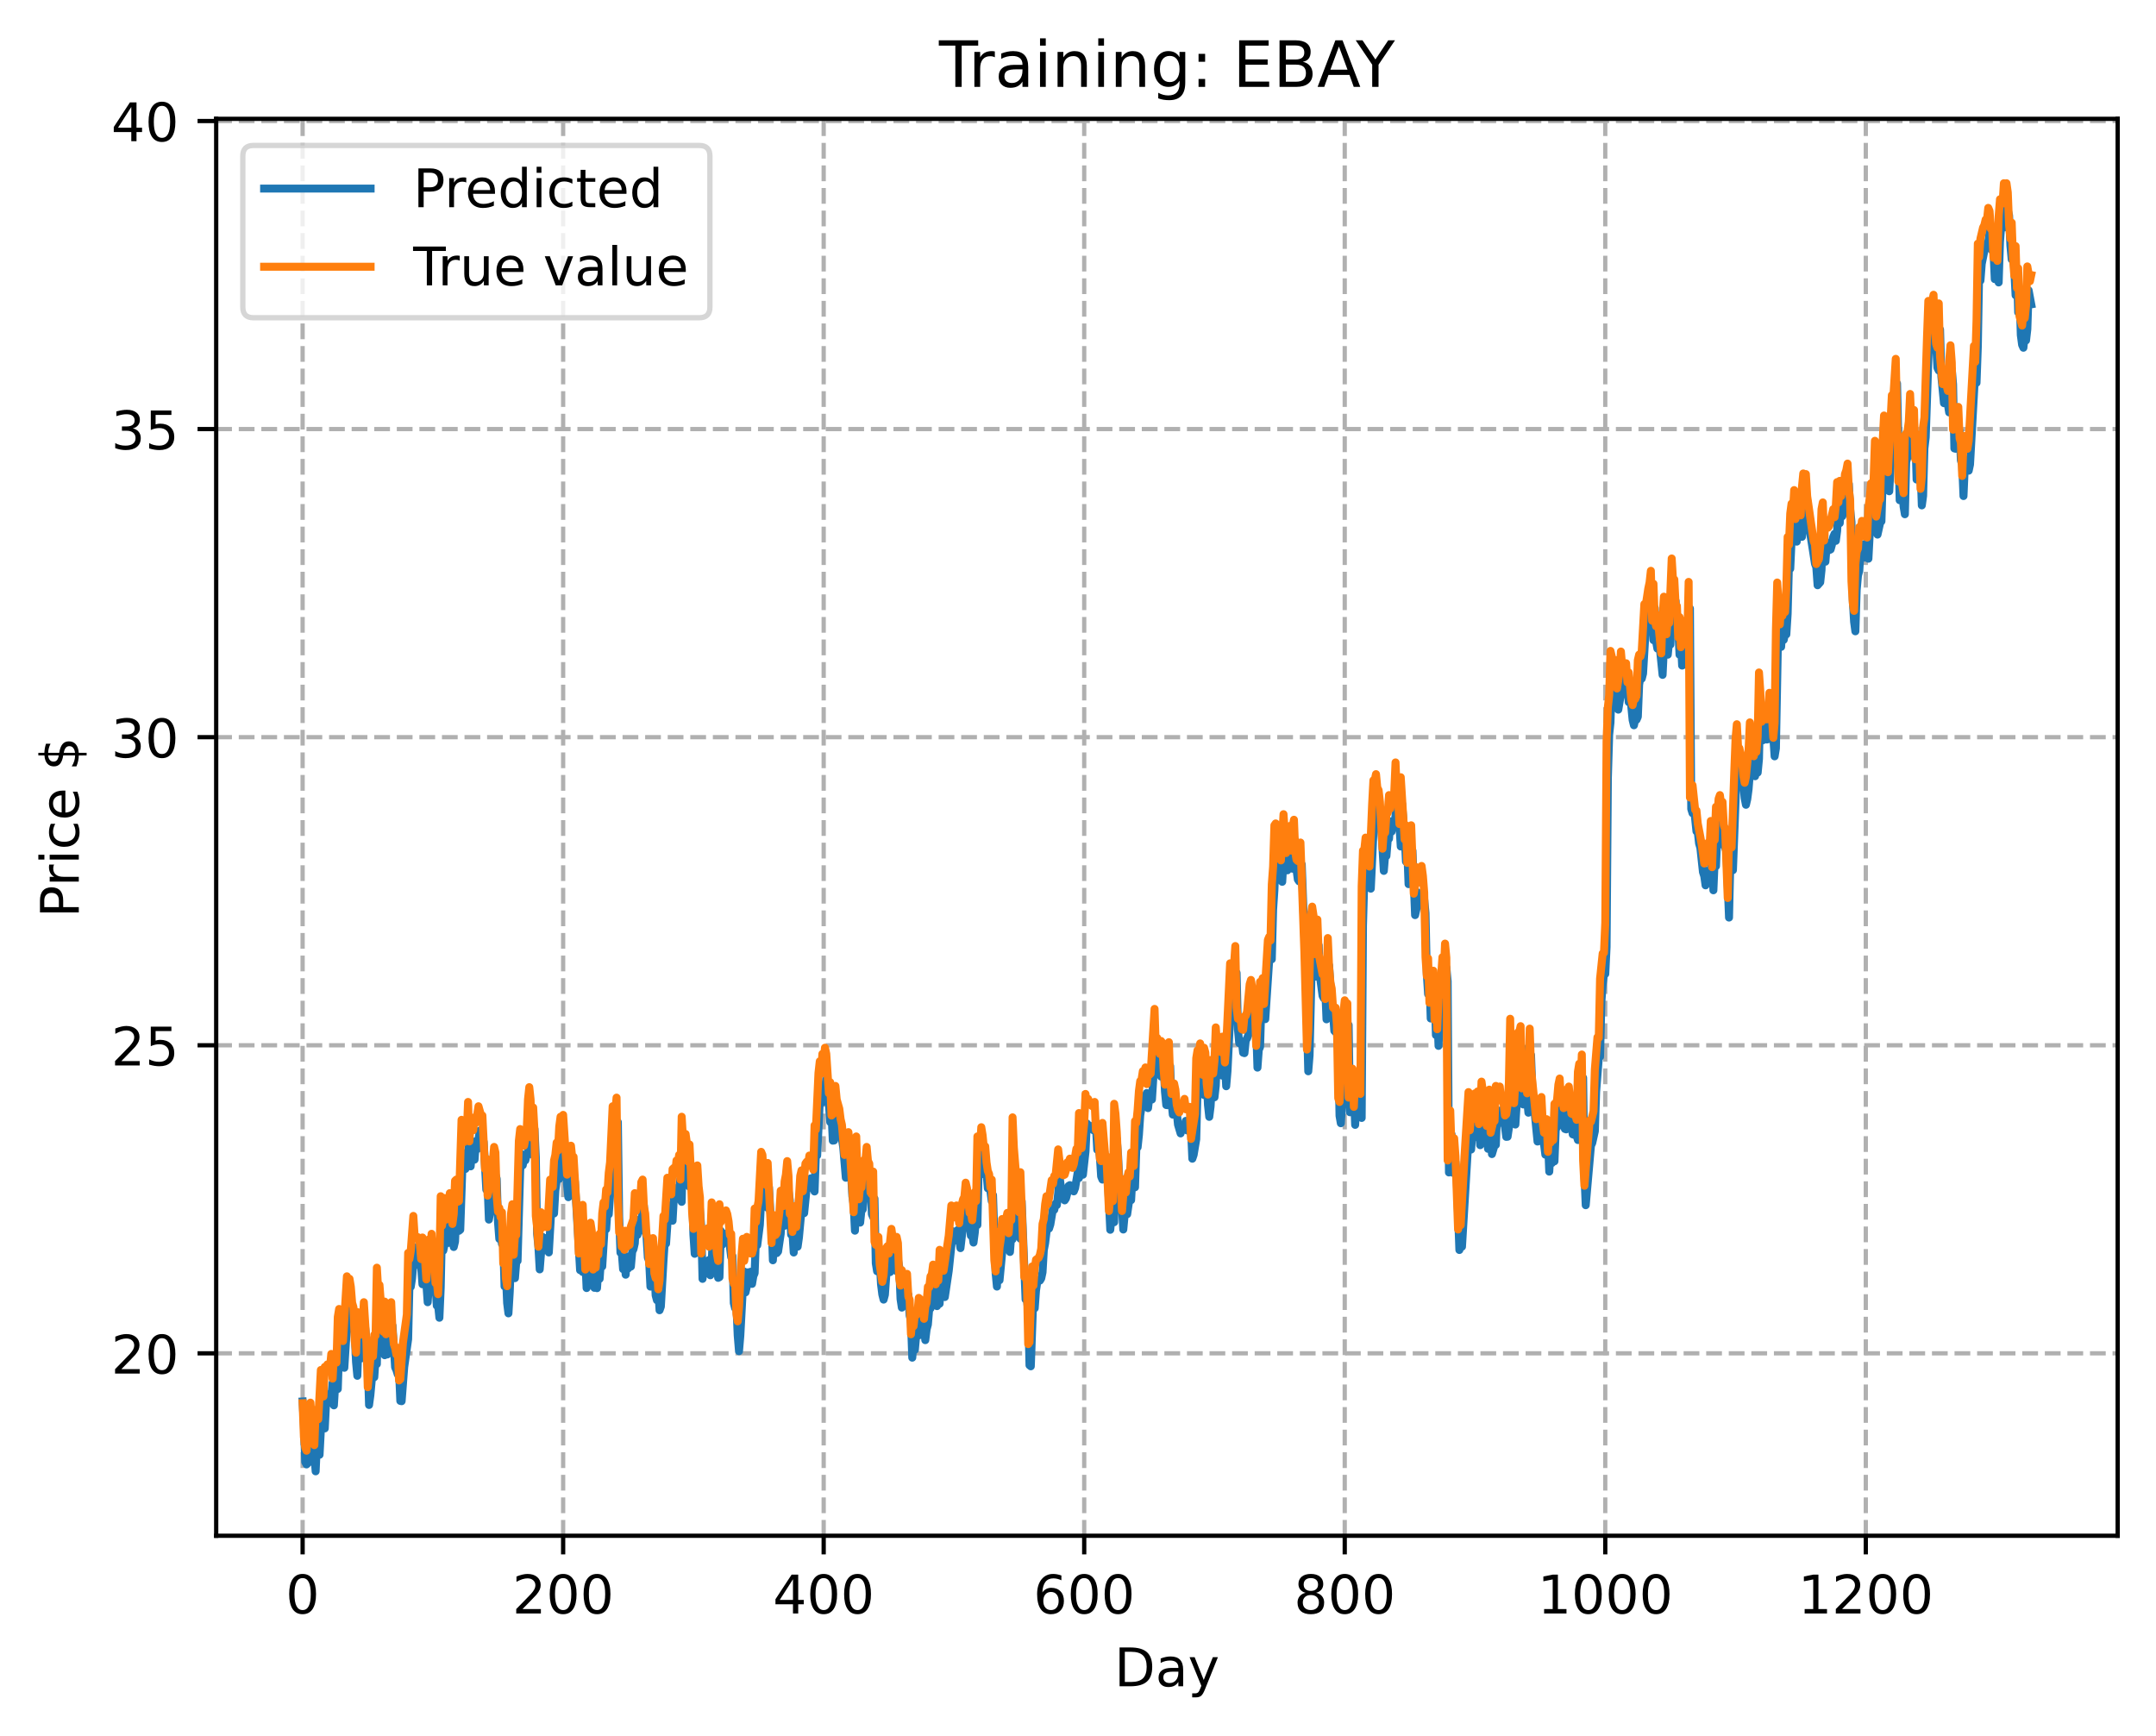 <?xml version="1.0" encoding="utf-8" standalone="no"?>
<!DOCTYPE svg PUBLIC "-//W3C//DTD SVG 1.1//EN"
  "http://www.w3.org/Graphics/SVG/1.1/DTD/svg11.dtd">
<!-- Created with matplotlib (https://matplotlib.org/) -->
<svg height="325.986pt" version="1.1" viewBox="0 0 404.923 325.986" width="404.923pt" xmlns="http://www.w3.org/2000/svg" xmlns:xlink="http://www.w3.org/1999/xlink">
 <defs>
  <style type="text/css">
*{stroke-linecap:butt;stroke-linejoin:round;}
  </style>
 </defs>
 <g id="figure_1">
  <g id="patch_1">
   <path d="M 0 325.986 
L 404.923 325.986 
L 404.923 0 
L 0 0 
z
" style="fill:#ffffff;"/>
  </g>
  <g id="axes_1">
   <g id="patch_2">
    <path d="M 40.603 288.43 
L 397.723 288.43 
L 397.723 22.318 
L 40.603 22.318 
z
" style="fill:#ffffff;"/>
   </g>
   <g id="matplotlib.axis_1">
    <g id="xtick_1">
     <g id="line2d_1">
      <path clip-path="url(#p7206928e9a)" d="M 56.836 288.43 
L 56.836 22.318 
" style="fill:none;stroke:#b0b0b0;stroke-dasharray:2.96,1.28;stroke-dashoffset:0;stroke-width:0.8;"/>
     </g>
     <g id="line2d_2">
      <defs>
       <path d="M 0 0 
L 0 3.5 
" id="m5aae306bfd" style="stroke:#000000;stroke-width:0.8;"/>
      </defs>
      <g>
       <use style="stroke:#000000;stroke-width:0.8;" x="56.836" xlink:href="#m5aae306bfd" y="288.43"/>
      </g>
     </g>
     <g id="text_1">
      <!-- 0 -->
      <defs>
       <path d="M 31.781 66.406 
Q 24.172 66.406 20.328 58.906 
Q 16.5 51.422 16.5 36.375 
Q 16.5 21.391 20.328 13.891 
Q 24.172 6.391 31.781 6.391 
Q 39.453 6.391 43.281 13.891 
Q 47.125 21.391 47.125 36.375 
Q 47.125 51.422 43.281 58.906 
Q 39.453 66.406 31.781 66.406 
z
M 31.781 74.219 
Q 44.047 74.219 50.516 64.516 
Q 56.984 54.828 56.984 36.375 
Q 56.984 17.969 50.516 8.266 
Q 44.047 -1.422 31.781 -1.422 
Q 19.531 -1.422 13.062 8.266 
Q 6.594 17.969 6.594 36.375 
Q 6.594 54.828 13.062 64.516 
Q 19.531 74.219 31.781 74.219 
z
" id="DejaVuSans-48"/>
      </defs>
      <g transform="translate(53.655 303.029)scale(0.1 -0.1)">
       <use xlink:href="#DejaVuSans-48"/>
      </g>
     </g>
    </g>
    <g id="xtick_2">
     <g id="line2d_3">
      <path clip-path="url(#p7206928e9a)" d="M 105.766 288.43 
L 105.766 22.318 
" style="fill:none;stroke:#b0b0b0;stroke-dasharray:2.96,1.28;stroke-dashoffset:0;stroke-width:0.8;"/>
     </g>
     <g id="line2d_4">
      <g>
       <use style="stroke:#000000;stroke-width:0.8;" x="105.766" xlink:href="#m5aae306bfd" y="288.43"/>
      </g>
     </g>
     <g id="text_2">
      <!-- 200 -->
      <defs>
       <path d="M 19.188 8.297 
L 53.609 8.297 
L 53.609 0 
L 7.328 0 
L 7.328 8.297 
Q 12.938 14.109 22.625 23.891 
Q 32.328 33.688 34.812 36.531 
Q 39.547 41.844 41.422 45.531 
Q 43.312 49.219 43.312 52.781 
Q 43.312 58.594 39.234 62.25 
Q 35.156 65.922 28.609 65.922 
Q 23.969 65.922 18.812 64.312 
Q 13.672 62.703 7.812 59.422 
L 7.812 69.391 
Q 13.766 71.781 18.938 73 
Q 24.125 74.219 28.422 74.219 
Q 39.75 74.219 46.484 68.547 
Q 53.219 62.891 53.219 53.422 
Q 53.219 48.922 51.531 44.891 
Q 49.859 40.875 45.406 35.406 
Q 44.188 33.984 37.641 27.219 
Q 31.109 20.453 19.188 8.297 
z
" id="DejaVuSans-50"/>
      </defs>
      <g transform="translate(96.223 303.029)scale(0.1 -0.1)">
       <use xlink:href="#DejaVuSans-50"/>
       <use x="63.623" xlink:href="#DejaVuSans-48"/>
       <use x="127.246" xlink:href="#DejaVuSans-48"/>
      </g>
     </g>
    </g>
    <g id="xtick_3">
     <g id="line2d_5">
      <path clip-path="url(#p7206928e9a)" d="M 154.697 288.43 
L 154.697 22.318 
" style="fill:none;stroke:#b0b0b0;stroke-dasharray:2.96,1.28;stroke-dashoffset:0;stroke-width:0.8;"/>
     </g>
     <g id="line2d_6">
      <g>
       <use style="stroke:#000000;stroke-width:0.8;" x="154.697" xlink:href="#m5aae306bfd" y="288.43"/>
      </g>
     </g>
     <g id="text_3">
      <!-- 400 -->
      <defs>
       <path d="M 37.797 64.312 
L 12.891 25.391 
L 37.797 25.391 
z
M 35.203 72.906 
L 47.609 72.906 
L 47.609 25.391 
L 58.016 25.391 
L 58.016 17.188 
L 47.609 17.188 
L 47.609 0 
L 37.797 0 
L 37.797 17.188 
L 4.891 17.188 
L 4.891 26.703 
z
" id="DejaVuSans-52"/>
      </defs>
      <g transform="translate(145.153 303.029)scale(0.1 -0.1)">
       <use xlink:href="#DejaVuSans-52"/>
       <use x="63.623" xlink:href="#DejaVuSans-48"/>
       <use x="127.246" xlink:href="#DejaVuSans-48"/>
      </g>
     </g>
    </g>
    <g id="xtick_4">
     <g id="line2d_7">
      <path clip-path="url(#p7206928e9a)" d="M 203.628 288.43 
L 203.628 22.318 
" style="fill:none;stroke:#b0b0b0;stroke-dasharray:2.96,1.28;stroke-dashoffset:0;stroke-width:0.8;"/>
     </g>
     <g id="line2d_8">
      <g>
       <use style="stroke:#000000;stroke-width:0.8;" x="203.628" xlink:href="#m5aae306bfd" y="288.43"/>
      </g>
     </g>
     <g id="text_4">
      <!-- 600 -->
      <defs>
       <path d="M 33.016 40.375 
Q 26.375 40.375 22.484 35.828 
Q 18.609 31.297 18.609 23.391 
Q 18.609 15.531 22.484 10.953 
Q 26.375 6.391 33.016 6.391 
Q 39.656 6.391 43.531 10.953 
Q 47.406 15.531 47.406 23.391 
Q 47.406 31.297 43.531 35.828 
Q 39.656 40.375 33.016 40.375 
z
M 52.594 71.297 
L 52.594 62.312 
Q 48.875 64.062 45.094 64.984 
Q 41.312 65.922 37.594 65.922 
Q 27.828 65.922 22.672 59.328 
Q 17.531 52.734 16.797 39.406 
Q 19.672 43.656 24.016 45.922 
Q 28.375 48.188 33.594 48.188 
Q 44.578 48.188 50.953 41.516 
Q 57.328 34.859 57.328 23.391 
Q 57.328 12.156 50.688 5.359 
Q 44.047 -1.422 33.016 -1.422 
Q 20.359 -1.422 13.672 8.266 
Q 6.984 17.969 6.984 36.375 
Q 6.984 53.656 15.188 63.938 
Q 23.391 74.219 37.203 74.219 
Q 40.922 74.219 44.703 73.484 
Q 48.484 72.75 52.594 71.297 
z
" id="DejaVuSans-54"/>
      </defs>
      <g transform="translate(194.084 303.029)scale(0.1 -0.1)">
       <use xlink:href="#DejaVuSans-54"/>
       <use x="63.623" xlink:href="#DejaVuSans-48"/>
       <use x="127.246" xlink:href="#DejaVuSans-48"/>
      </g>
     </g>
    </g>
    <g id="xtick_5">
     <g id="line2d_9">
      <path clip-path="url(#p7206928e9a)" d="M 252.558 288.43 
L 252.558 22.318 
" style="fill:none;stroke:#b0b0b0;stroke-dasharray:2.96,1.28;stroke-dashoffset:0;stroke-width:0.8;"/>
     </g>
     <g id="line2d_10">
      <g>
       <use style="stroke:#000000;stroke-width:0.8;" x="252.558" xlink:href="#m5aae306bfd" y="288.43"/>
      </g>
     </g>
     <g id="text_5">
      <!-- 800 -->
      <defs>
       <path d="M 31.781 34.625 
Q 24.75 34.625 20.719 30.859 
Q 16.703 27.094 16.703 20.516 
Q 16.703 13.922 20.719 10.156 
Q 24.75 6.391 31.781 6.391 
Q 38.812 6.391 42.859 10.172 
Q 46.922 13.969 46.922 20.516 
Q 46.922 27.094 42.891 30.859 
Q 38.875 34.625 31.781 34.625 
z
M 21.922 38.812 
Q 15.578 40.375 12.031 44.719 
Q 8.5 49.078 8.5 55.328 
Q 8.5 64.062 14.719 69.141 
Q 20.953 74.219 31.781 74.219 
Q 42.672 74.219 48.875 69.141 
Q 55.078 64.062 55.078 55.328 
Q 55.078 49.078 51.531 44.719 
Q 48 40.375 41.703 38.812 
Q 48.828 37.156 52.797 32.312 
Q 56.781 27.484 56.781 20.516 
Q 56.781 9.906 50.312 4.234 
Q 43.844 -1.422 31.781 -1.422 
Q 19.734 -1.422 13.25 4.234 
Q 6.781 9.906 6.781 20.516 
Q 6.781 27.484 10.781 32.312 
Q 14.797 37.156 21.922 38.812 
z
M 18.312 54.391 
Q 18.312 48.734 21.844 45.562 
Q 25.391 42.391 31.781 42.391 
Q 38.141 42.391 41.719 45.562 
Q 45.312 48.734 45.312 54.391 
Q 45.312 60.062 41.719 63.234 
Q 38.141 66.406 31.781 66.406 
Q 25.391 66.406 21.844 63.234 
Q 18.312 60.062 18.312 54.391 
z
" id="DejaVuSans-56"/>
      </defs>
      <g transform="translate(243.015 303.029)scale(0.1 -0.1)">
       <use xlink:href="#DejaVuSans-56"/>
       <use x="63.623" xlink:href="#DejaVuSans-48"/>
       <use x="127.246" xlink:href="#DejaVuSans-48"/>
      </g>
     </g>
    </g>
    <g id="xtick_6">
     <g id="line2d_11">
      <path clip-path="url(#p7206928e9a)" d="M 301.489 288.43 
L 301.489 22.318 
" style="fill:none;stroke:#b0b0b0;stroke-dasharray:2.96,1.28;stroke-dashoffset:0;stroke-width:0.8;"/>
     </g>
     <g id="line2d_12">
      <g>
       <use style="stroke:#000000;stroke-width:0.8;" x="301.489" xlink:href="#m5aae306bfd" y="288.43"/>
      </g>
     </g>
     <g id="text_6">
      <!-- 1000 -->
      <defs>
       <path d="M 12.406 8.297 
L 28.516 8.297 
L 28.516 63.922 
L 10.984 60.406 
L 10.984 69.391 
L 28.422 72.906 
L 38.281 72.906 
L 38.281 8.297 
L 54.391 8.297 
L 54.391 0 
L 12.406 0 
z
" id="DejaVuSans-49"/>
      </defs>
      <g transform="translate(288.764 303.029)scale(0.1 -0.1)">
       <use xlink:href="#DejaVuSans-49"/>
       <use x="63.623" xlink:href="#DejaVuSans-48"/>
       <use x="127.246" xlink:href="#DejaVuSans-48"/>
       <use x="190.869" xlink:href="#DejaVuSans-48"/>
      </g>
     </g>
    </g>
    <g id="xtick_7">
     <g id="line2d_13">
      <path clip-path="url(#p7206928e9a)" d="M 350.419 288.43 
L 350.419 22.318 
" style="fill:none;stroke:#b0b0b0;stroke-dasharray:2.96,1.28;stroke-dashoffset:0;stroke-width:0.8;"/>
     </g>
     <g id="line2d_14">
      <g>
       <use style="stroke:#000000;stroke-width:0.8;" x="350.419" xlink:href="#m5aae306bfd" y="288.43"/>
      </g>
     </g>
     <g id="text_7">
      <!-- 1200 -->
      <g transform="translate(337.694 303.029)scale(0.1 -0.1)">
       <use xlink:href="#DejaVuSans-49"/>
       <use x="63.623" xlink:href="#DejaVuSans-50"/>
       <use x="127.246" xlink:href="#DejaVuSans-48"/>
       <use x="190.869" xlink:href="#DejaVuSans-48"/>
      </g>
     </g>
    </g>
    <g id="text_8">
     <!-- Day -->
     <defs>
      <path d="M 19.672 64.797 
L 19.672 8.109 
L 31.594 8.109 
Q 46.688 8.109 53.688 14.938 
Q 60.688 21.781 60.688 36.531 
Q 60.688 51.172 53.688 57.984 
Q 46.688 64.797 31.594 64.797 
z
M 9.812 72.906 
L 30.078 72.906 
Q 51.266 72.906 61.172 64.094 
Q 71.094 55.281 71.094 36.531 
Q 71.094 17.672 61.125 8.828 
Q 51.172 0 30.078 0 
L 9.812 0 
z
" id="DejaVuSans-68"/>
      <path d="M 34.281 27.484 
Q 23.391 27.484 19.188 25 
Q 14.984 22.516 14.984 16.5 
Q 14.984 11.719 18.141 8.906 
Q 21.297 6.109 26.703 6.109 
Q 34.188 6.109 38.703 11.406 
Q 43.219 16.703 43.219 25.484 
L 43.219 27.484 
z
M 52.203 31.203 
L 52.203 0 
L 43.219 0 
L 43.219 8.297 
Q 40.141 3.328 35.547 0.953 
Q 30.953 -1.422 24.312 -1.422 
Q 15.922 -1.422 10.953 3.297 
Q 6 8.016 6 15.922 
Q 6 25.141 12.172 29.828 
Q 18.359 34.516 30.609 34.516 
L 43.219 34.516 
L 43.219 35.406 
Q 43.219 41.609 39.141 45 
Q 35.062 48.391 27.688 48.391 
Q 23 48.391 18.547 47.266 
Q 14.109 46.141 10.016 43.891 
L 10.016 52.203 
Q 14.938 54.109 19.578 55.047 
Q 24.219 56 28.609 56 
Q 40.484 56 46.344 49.844 
Q 52.203 43.703 52.203 31.203 
z
" id="DejaVuSans-97"/>
      <path d="M 32.172 -5.078 
Q 28.375 -14.844 24.75 -17.812 
Q 21.141 -20.797 15.094 -20.797 
L 7.906 -20.797 
L 7.906 -13.281 
L 13.188 -13.281 
Q 16.891 -13.281 18.938 -11.516 
Q 21 -9.766 23.484 -3.219 
L 25.094 0.875 
L 2.984 54.688 
L 12.5 54.688 
L 29.594 11.922 
L 46.688 54.688 
L 56.203 54.688 
z
" id="DejaVuSans-121"/>
     </defs>
     <g transform="translate(209.29 316.707)scale(0.1 -0.1)">
      <use xlink:href="#DejaVuSans-68"/>
      <use x="77.002" xlink:href="#DejaVuSans-97"/>
      <use x="138.281" xlink:href="#DejaVuSans-121"/>
     </g>
    </g>
   </g>
   <g id="matplotlib.axis_2">
    <g id="ytick_1">
     <g id="line2d_15">
      <path clip-path="url(#p7206928e9a)" d="M 40.603 254.175 
L 397.723 254.175 
" style="fill:none;stroke:#b0b0b0;stroke-dasharray:2.96,1.28;stroke-dashoffset:0;stroke-width:0.8;"/>
     </g>
     <g id="line2d_16">
      <defs>
       <path d="M 0 0 
L -3.5 0 
" id="ma20edd6a07" style="stroke:#000000;stroke-width:0.8;"/>
      </defs>
      <g>
       <use style="stroke:#000000;stroke-width:0.8;" x="40.603" xlink:href="#ma20edd6a07" y="254.175"/>
      </g>
     </g>
     <g id="text_9">
      <!-- 20 -->
      <g transform="translate(20.878 257.974)scale(0.1 -0.1)">
       <use xlink:href="#DejaVuSans-50"/>
       <use x="63.623" xlink:href="#DejaVuSans-48"/>
      </g>
     </g>
    </g>
    <g id="ytick_2">
     <g id="line2d_17">
      <path clip-path="url(#p7206928e9a)" d="M 40.603 196.313 
L 397.723 196.313 
" style="fill:none;stroke:#b0b0b0;stroke-dasharray:2.96,1.28;stroke-dashoffset:0;stroke-width:0.8;"/>
     </g>
     <g id="line2d_18">
      <g>
       <use style="stroke:#000000;stroke-width:0.8;" x="40.603" xlink:href="#ma20edd6a07" y="196.313"/>
      </g>
     </g>
     <g id="text_10">
      <!-- 25 -->
      <defs>
       <path d="M 10.797 72.906 
L 49.516 72.906 
L 49.516 64.594 
L 19.828 64.594 
L 19.828 46.734 
Q 21.969 47.469 24.109 47.828 
Q 26.266 48.188 28.422 48.188 
Q 40.625 48.188 47.75 41.5 
Q 54.891 34.812 54.891 23.391 
Q 54.891 11.625 47.562 5.094 
Q 40.234 -1.422 26.906 -1.422 
Q 22.312 -1.422 17.547 -0.641 
Q 12.797 0.141 7.719 1.703 
L 7.719 11.625 
Q 12.109 9.234 16.797 8.062 
Q 21.484 6.891 26.703 6.891 
Q 35.156 6.891 40.078 11.328 
Q 45.016 15.766 45.016 23.391 
Q 45.016 31 40.078 35.438 
Q 35.156 39.891 26.703 39.891 
Q 22.75 39.891 18.812 39.016 
Q 14.891 38.141 10.797 36.281 
z
" id="DejaVuSans-53"/>
      </defs>
      <g transform="translate(20.878 200.112)scale(0.1 -0.1)">
       <use xlink:href="#DejaVuSans-50"/>
       <use x="63.623" xlink:href="#DejaVuSans-53"/>
      </g>
     </g>
    </g>
    <g id="ytick_3">
     <g id="line2d_19">
      <path clip-path="url(#p7206928e9a)" d="M 40.603 138.45 
L 397.723 138.45 
" style="fill:none;stroke:#b0b0b0;stroke-dasharray:2.96,1.28;stroke-dashoffset:0;stroke-width:0.8;"/>
     </g>
     <g id="line2d_20">
      <g>
       <use style="stroke:#000000;stroke-width:0.8;" x="40.603" xlink:href="#ma20edd6a07" y="138.45"/>
      </g>
     </g>
     <g id="text_11">
      <!-- 30 -->
      <defs>
       <path d="M 40.578 39.312 
Q 47.656 37.797 51.625 33 
Q 55.609 28.219 55.609 21.188 
Q 55.609 10.406 48.188 4.484 
Q 40.766 -1.422 27.094 -1.422 
Q 22.516 -1.422 17.656 -0.516 
Q 12.797 0.391 7.625 2.203 
L 7.625 11.719 
Q 11.719 9.328 16.594 8.109 
Q 21.484 6.891 26.812 6.891 
Q 36.078 6.891 40.938 10.547 
Q 45.797 14.203 45.797 21.188 
Q 45.797 27.641 41.281 31.266 
Q 36.766 34.906 28.719 34.906 
L 20.219 34.906 
L 20.219 43.016 
L 29.109 43.016 
Q 36.375 43.016 40.234 45.922 
Q 44.094 48.828 44.094 54.297 
Q 44.094 59.906 40.109 62.906 
Q 36.141 65.922 28.719 65.922 
Q 24.656 65.922 20.016 65.031 
Q 15.375 64.156 9.812 62.312 
L 9.812 71.094 
Q 15.438 72.656 20.344 73.438 
Q 25.25 74.219 29.594 74.219 
Q 40.828 74.219 47.359 69.109 
Q 53.906 64.016 53.906 55.328 
Q 53.906 49.266 50.438 45.094 
Q 46.969 40.922 40.578 39.312 
z
" id="DejaVuSans-51"/>
      </defs>
      <g transform="translate(20.878 142.25)scale(0.1 -0.1)">
       <use xlink:href="#DejaVuSans-51"/>
       <use x="63.623" xlink:href="#DejaVuSans-48"/>
      </g>
     </g>
    </g>
    <g id="ytick_4">
     <g id="line2d_21">
      <path clip-path="url(#p7206928e9a)" d="M 40.603 80.588 
L 397.723 80.588 
" style="fill:none;stroke:#b0b0b0;stroke-dasharray:2.96,1.28;stroke-dashoffset:0;stroke-width:0.8;"/>
     </g>
     <g id="line2d_22">
      <g>
       <use style="stroke:#000000;stroke-width:0.8;" x="40.603" xlink:href="#ma20edd6a07" y="80.588"/>
      </g>
     </g>
     <g id="text_12">
      <!-- 35 -->
      <g transform="translate(20.878 84.387)scale(0.1 -0.1)">
       <use xlink:href="#DejaVuSans-51"/>
       <use x="63.623" xlink:href="#DejaVuSans-53"/>
      </g>
     </g>
    </g>
    <g id="ytick_5">
     <g id="line2d_23">
      <path clip-path="url(#p7206928e9a)" d="M 40.603 22.726 
L 397.723 22.726 
" style="fill:none;stroke:#b0b0b0;stroke-dasharray:2.96,1.28;stroke-dashoffset:0;stroke-width:0.8;"/>
     </g>
     <g id="line2d_24">
      <g>
       <use style="stroke:#000000;stroke-width:0.8;" x="40.603" xlink:href="#ma20edd6a07" y="22.726"/>
      </g>
     </g>
     <g id="text_13">
      <!-- 40 -->
      <g transform="translate(20.878 26.525)scale(0.1 -0.1)">
       <use xlink:href="#DejaVuSans-52"/>
       <use x="63.623" xlink:href="#DejaVuSans-48"/>
      </g>
     </g>
    </g>
    <g id="text_14">
     <!-- Price $ -->
     <defs>
      <path d="M 19.672 64.797 
L 19.672 37.406 
L 32.078 37.406 
Q 38.969 37.406 42.719 40.969 
Q 46.484 44.531 46.484 51.125 
Q 46.484 57.672 42.719 61.234 
Q 38.969 64.797 32.078 64.797 
z
M 9.812 72.906 
L 32.078 72.906 
Q 44.344 72.906 50.609 67.359 
Q 56.891 61.812 56.891 51.125 
Q 56.891 40.328 50.609 34.812 
Q 44.344 29.297 32.078 29.297 
L 19.672 29.297 
L 19.672 0 
L 9.812 0 
z
" id="DejaVuSans-80"/>
      <path d="M 41.109 46.297 
Q 39.594 47.172 37.812 47.578 
Q 36.031 48 33.891 48 
Q 26.266 48 22.188 43.047 
Q 18.109 38.094 18.109 28.812 
L 18.109 0 
L 9.078 0 
L 9.078 54.688 
L 18.109 54.688 
L 18.109 46.188 
Q 20.953 51.172 25.484 53.578 
Q 30.031 56 36.531 56 
Q 37.453 56 38.578 55.875 
Q 39.703 55.766 41.062 55.516 
z
" id="DejaVuSans-114"/>
      <path d="M 9.422 54.688 
L 18.406 54.688 
L 18.406 0 
L 9.422 0 
z
M 9.422 75.984 
L 18.406 75.984 
L 18.406 64.594 
L 9.422 64.594 
z
" id="DejaVuSans-105"/>
      <path d="M 48.781 52.594 
L 48.781 44.188 
Q 44.969 46.297 41.141 47.344 
Q 37.312 48.391 33.406 48.391 
Q 24.656 48.391 19.812 42.844 
Q 14.984 37.312 14.984 27.297 
Q 14.984 17.281 19.812 11.734 
Q 24.656 6.203 33.406 6.203 
Q 37.312 6.203 41.141 7.25 
Q 44.969 8.297 48.781 10.406 
L 48.781 2.094 
Q 45.016 0.344 40.984 -0.531 
Q 36.969 -1.422 32.422 -1.422 
Q 20.062 -1.422 12.781 6.344 
Q 5.516 14.109 5.516 27.297 
Q 5.516 40.672 12.859 48.328 
Q 20.219 56 33.016 56 
Q 37.156 56 41.109 55.141 
Q 45.062 54.297 48.781 52.594 
z
" id="DejaVuSans-99"/>
      <path d="M 56.203 29.594 
L 56.203 25.203 
L 14.891 25.203 
Q 15.484 15.922 20.484 11.062 
Q 25.484 6.203 34.422 6.203 
Q 39.594 6.203 44.453 7.469 
Q 49.312 8.734 54.109 11.281 
L 54.109 2.781 
Q 49.266 0.734 44.188 -0.344 
Q 39.109 -1.422 33.891 -1.422 
Q 20.797 -1.422 13.156 6.188 
Q 5.516 13.812 5.516 26.812 
Q 5.516 40.234 12.766 48.109 
Q 20.016 56 32.328 56 
Q 43.359 56 49.781 48.891 
Q 56.203 41.797 56.203 29.594 
z
M 47.219 32.234 
Q 47.125 39.594 43.094 43.984 
Q 39.062 48.391 32.422 48.391 
Q 24.906 48.391 20.391 44.141 
Q 15.875 39.891 15.188 32.172 
z
" id="DejaVuSans-101"/>
      <path id="DejaVuSans-32"/>
      <path d="M 33.797 -14.703 
L 28.906 -14.703 
L 28.859 0 
Q 23.734 0.094 18.609 1.188 
Q 13.484 2.297 8.297 4.5 
L 8.297 13.281 
Q 13.281 10.156 18.375 8.562 
Q 23.484 6.984 28.906 6.938 
L 28.906 29.203 
Q 18.109 30.953 13.203 35.156 
Q 8.297 39.359 8.297 46.688 
Q 8.297 54.641 13.625 59.219 
Q 18.953 63.812 28.906 64.5 
L 28.906 75.984 
L 33.797 75.984 
L 33.797 64.656 
Q 38.328 64.453 42.578 63.688 
Q 46.828 62.938 50.875 61.625 
L 50.875 53.078 
Q 46.828 55.125 42.547 56.25 
Q 38.281 57.375 33.797 57.562 
L 33.797 36.719 
Q 44.875 35.016 50.094 30.609 
Q 55.328 26.219 55.328 18.609 
Q 55.328 10.359 49.781 5.594 
Q 44.234 0.828 33.797 0.094 
z
M 28.906 37.594 
L 28.906 57.625 
Q 23.25 56.984 20.266 54.391 
Q 17.281 51.812 17.281 47.516 
Q 17.281 43.312 20.031 40.969 
Q 22.797 38.625 28.906 37.594 
z
M 33.797 28.219 
L 33.797 7.078 
Q 39.984 7.906 43.141 10.594 
Q 46.297 13.281 46.297 17.672 
Q 46.297 21.969 43.281 24.5 
Q 40.281 27.047 33.797 28.219 
z
" id="DejaVuSans-36"/>
     </defs>
     <g transform="translate(14.798 172.342)rotate(-90)scale(0.1 -0.1)">
      <use xlink:href="#DejaVuSans-80"/>
      <use x="58.553" xlink:href="#DejaVuSans-114"/>
      <use x="99.666" xlink:href="#DejaVuSans-105"/>
      <use x="127.449" xlink:href="#DejaVuSans-99"/>
      <use x="182.43" xlink:href="#DejaVuSans-101"/>
      <use x="243.953" xlink:href="#DejaVuSans-32"/>
      <use x="275.74" xlink:href="#DejaVuSans-36"/>
     </g>
    </g>
   </g>
   <g id="line2d_25">
    <path clip-path="url(#p7206928e9a)" d="M 56.836 263.214 
L 57.081 267.539 
L 57.325 274.573 
L 57.57 275.037 
L 57.814 274.807 
L 58.059 270.886 
L 58.304 270.273 
L 58.548 266.492 
L 59.282 276.334 
L 59.527 270.866 
L 59.772 270.834 
L 60.016 273.228 
L 60.506 263.887 
L 60.995 268.276 
L 61.24 263.462 
L 61.484 263.649 
L 61.729 261.863 
L 62.218 262.349 
L 62.463 259.735 
L 62.708 263.944 
L 62.952 259.998 
L 63.197 259.359 
L 63.441 260.868 
L 63.686 253.399 
L 63.931 251.249 
L 64.42 255.718 
L 64.665 256.89 
L 65.399 245.445 
L 65.643 247.487 
L 65.888 245.604 
L 66.133 246.378 
L 66.377 249.436 
L 66.622 250.201 
L 66.867 255.783 
L 67.111 258.393 
L 67.356 251.628 
L 67.601 254.598 
L 67.845 255.127 
L 68.09 253.911 
L 68.335 253.453 
L 68.579 249.255 
L 68.824 251.8 
L 69.069 255.939 
L 69.313 263.872 
L 69.558 262.051 
L 70.047 256.688 
L 70.292 258.659 
L 70.536 255.178 
L 70.781 256.188 
L 71.026 243.676 
L 71.27 246.7 
L 71.515 246.363 
L 72.004 252.048 
L 72.249 254.527 
L 72.494 249.613 
L 72.738 254.385 
L 72.983 250.595 
L 73.228 252.797 
L 73.472 249.805 
L 73.717 248.979 
L 74.206 256.797 
L 74.451 257.312 
L 74.696 258.113 
L 74.94 257.278 
L 75.185 263.11 
L 75.429 263.162 
L 75.919 256.732 
L 76.653 251.519 
L 76.897 241.204 
L 77.142 241.69 
L 77.387 240.117 
L 77.876 234.248 
L 78.121 237.274 
L 78.61 237.423 
L 79.099 238.075 
L 79.344 241.203 
L 79.589 237.631 
L 79.833 237.731 
L 80.323 244.574 
L 80.812 237.739 
L 81.056 239.918 
L 81.301 236.683 
L 81.546 240.138 
L 81.79 241.276 
L 82.035 245.225 
L 82.28 245.095 
L 82.524 247.493 
L 82.769 241.833 
L 83.014 230.399 
L 83.258 234.881 
L 83.503 233.705 
L 83.748 230.274 
L 83.992 233.25 
L 84.237 233.433 
L 84.482 232.21 
L 84.726 228.319 
L 85.216 234.203 
L 85.46 233.18 
L 85.705 227.785 
L 85.95 226.869 
L 86.194 231.165 
L 86.439 230.963 
L 86.928 216.523 
L 87.173 218.938 
L 87.417 219.544 
L 87.662 219.01 
L 87.907 217.682 
L 88.151 212.582 
L 88.396 219.058 
L 88.641 216.097 
L 88.885 217.391 
L 89.13 217.794 
L 89.375 214.317 
L 89.619 215.83 
L 90.109 212.34 
L 90.353 213.512 
L 90.598 213.781 
L 90.843 214.463 
L 91.332 223.437 
L 91.577 222.696 
L 91.821 229.057 
L 92.8 223.38 
L 93.044 220.588 
L 93.289 221.392 
L 93.534 229.54 
L 93.778 232.68 
L 94.023 231.7 
L 94.268 233.615 
L 94.512 232.894 
L 94.757 241.594 
L 95.002 238.976 
L 95.246 244.723 
L 95.491 246.667 
L 95.736 242.605 
L 95.98 236.25 
L 96.47 231.483 
L 96.714 240.054 
L 96.959 236.961 
L 97.204 236.822 
L 97.693 219.867 
L 97.938 216.74 
L 98.182 218.857 
L 98.427 217.446 
L 98.672 217.929 
L 98.916 216.88 
L 99.161 216.867 
L 99.405 210.885 
L 99.65 207.944 
L 99.895 210.206 
L 100.139 216.952 
L 100.384 212.042 
L 100.629 217.287 
L 100.873 231.725 
L 101.118 234.143 
L 101.363 238.407 
L 101.852 232.275 
L 102.097 234.85 
L 102.341 234.254 
L 102.586 232.519 
L 102.831 234.601 
L 103.075 235.226 
L 103.565 226.692 
L 104.054 227.908 
L 104.299 223.618 
L 104.788 220.076 
L 105.032 221.421 
L 105.277 217.053 
L 105.522 215.173 
L 105.766 218.451 
L 106.011 214.662 
L 106.256 217.812 
L 106.5 222.452 
L 106.745 224.848 
L 106.99 224.531 
L 107.234 223.705 
L 107.479 219.638 
L 107.724 221.761 
L 107.968 221.876 
L 108.947 238.553 
L 109.192 238.54 
L 109.436 238.896 
L 109.681 230.948 
L 110.17 241.914 
L 110.415 238.777 
L 110.66 239.859 
L 111.149 234.2 
L 111.393 235.336 
L 111.638 241.869 
L 111.883 240.615 
L 112.127 241.933 
L 112.372 238.276 
L 112.617 240.183 
L 112.861 236.588 
L 113.106 237.865 
L 113.595 229.923 
L 113.84 230.87 
L 114.085 227.47 
L 114.329 228.073 
L 115.063 217.694 
L 115.308 212.343 
L 115.553 214.347 
L 115.797 213.335 
L 116.042 210.749 
L 116.287 228.513 
L 116.531 235.266 
L 116.776 235.209 
L 117.02 238.362 
L 117.265 236.552 
L 117.51 239.405 
L 117.754 235.97 
L 117.999 238.226 
L 118.244 237.108 
L 118.488 237.885 
L 118.733 235.1 
L 118.978 234.599 
L 119.222 233.512 
L 119.467 229.034 
L 119.712 231.953 
L 119.956 229.405 
L 120.201 230.884 
L 120.446 231.087 
L 120.69 226.816 
L 120.935 226.496 
L 121.18 231.154 
L 121.424 232.217 
L 121.669 236.208 
L 121.914 236.779 
L 122.158 241.641 
L 122.403 241.181 
L 122.648 238.718 
L 122.892 237.592 
L 123.137 243.282 
L 123.381 244.199 
L 123.626 241.98 
L 123.871 246.081 
L 124.115 245.4 
L 124.605 236.883 
L 124.849 233.149 
L 125.094 233.581 
L 125.583 226.38 
L 125.828 226.87 
L 126.317 229.275 
L 126.562 224.791 
L 126.807 224.177 
L 127.051 225.192 
L 127.296 223.022 
L 127.541 223.365 
L 127.785 221.35 
L 128.03 225.724 
L 128.275 215.314 
L 128.519 218.179 
L 128.764 218.045 
L 129.008 217.747 
L 129.253 219.312 
L 129.498 222.896 
L 129.742 220.063 
L 129.987 224.08 
L 130.232 231.895 
L 130.476 235.481 
L 130.966 226.258 
L 131.21 224.338 
L 131.7 230.372 
L 131.944 240.189 
L 132.189 237.085 
L 132.678 239.058 
L 132.923 239.194 
L 133.168 236.637 
L 133.412 239.511 
L 133.657 237.784 
L 133.902 230.975 
L 134.146 233.978 
L 134.391 233.768 
L 134.88 239.996 
L 135.125 239.863 
L 135.369 231.171 
L 135.614 233.814 
L 135.859 232.328 
L 136.103 232.929 
L 136.593 231.547 
L 136.837 232.181 
L 137.327 236.107 
L 137.571 235.915 
L 137.816 244.736 
L 138.061 245.691 
L 138.305 245.062 
L 138.55 250.808 
L 138.795 253.772 
L 139.039 250.882 
L 139.529 241.634 
L 139.773 238.815 
L 140.018 242.724 
L 140.263 241.627 
L 140.507 238.958 
L 140.752 239.646 
L 140.996 238.851 
L 141.241 241.132 
L 141.486 239.672 
L 141.73 239.113 
L 141.975 232.388 
L 142.22 233.87 
L 142.709 230.056 
L 143.198 220.596 
L 143.443 221.306 
L 143.688 225.241 
L 144.177 226.861 
L 144.422 222.987 
L 144.666 227.396 
L 144.911 229.426 
L 145.156 236.698 
L 145.4 232.188 
L 145.89 235.351 
L 146.134 235.045 
L 146.624 231.735 
L 146.868 227.459 
L 147.113 227.767 
L 147.357 230.214 
L 147.602 225.946 
L 147.847 225.295 
L 148.091 223.643 
L 148.336 225.44 
L 148.581 231.876 
L 148.825 231.402 
L 149.07 235.238 
L 149.315 231.157 
L 149.559 230.486 
L 149.804 234.142 
L 150.049 232.416 
L 150.783 224.461 
L 151.027 227.843 
L 151.517 222.92 
L 151.761 222.68 
L 152.006 223.103 
L 152.251 221.316 
L 152.495 222.956 
L 152.74 221.913 
L 152.984 223.772 
L 153.229 216.84 
L 153.474 217.02 
L 153.963 206.866 
L 154.208 205.148 
L 154.452 207.02 
L 154.697 203.691 
L 154.942 204.766 
L 155.186 202.782 
L 155.431 203.8 
L 155.92 210.741 
L 156.165 209.017 
L 156.41 214.231 
L 156.654 214.197 
L 157.144 208.891 
L 157.388 210.843 
L 157.633 211.458 
L 157.878 212.432 
L 158.367 215.464 
L 158.856 221.193 
L 159.101 221.097 
L 159.345 220.874 
L 159.59 217.68 
L 159.835 220.369 
L 160.079 224.627 
L 160.324 226.226 
L 160.569 231.14 
L 161.058 218.179 
L 161.303 226.105 
L 161.547 229.622 
L 161.792 227.175 
L 162.037 227.137 
L 162.281 223.682 
L 162.526 221.853 
L 162.771 222.433 
L 163.015 219.688 
L 163.26 222.096 
L 163.505 222.884 
L 163.749 228.054 
L 163.994 228.604 
L 164.239 225.125 
L 164.483 237.253 
L 164.728 238.755 
L 164.972 236.333 
L 165.217 236.62 
L 165.462 241.175 
L 165.706 243.117 
L 165.951 244.083 
L 166.196 243.181 
L 166.44 239.724 
L 166.685 238.035 
L 166.93 237.607 
L 167.174 238.913 
L 167.664 234.499 
L 167.908 235.814 
L 168.153 238.43 
L 168.398 238.745 
L 168.642 236.506 
L 168.887 237.976 
L 169.132 243.972 
L 169.376 245.586 
L 169.621 242.806 
L 170.11 244.158 
L 170.355 243.95 
L 170.6 243.158 
L 170.844 247.09 
L 171.089 248.008 
L 171.333 254.988 
L 171.578 252.292 
L 171.823 253.518 
L 172.067 250.87 
L 172.557 250.81 
L 172.801 248.082 
L 173.046 247.97 
L 173.291 249.156 
L 173.535 249.116 
L 173.78 251.698 
L 174.025 249.694 
L 174.269 248.771 
L 174.514 245.844 
L 174.759 245.741 
L 175.003 243.772 
L 175.248 243.671 
L 175.493 241.827 
L 175.737 242.47 
L 175.982 245.304 
L 176.227 242.19 
L 176.471 244.857 
L 176.716 239.638 
L 176.96 240.839 
L 177.205 242.773 
L 177.45 243.601 
L 178.184 238.662 
L 178.673 233.983 
L 178.918 231.234 
L 179.162 233.043 
L 179.407 232.687 
L 179.652 231.258 
L 179.896 230.999 
L 180.386 234.414 
L 180.875 230.229 
L 181.12 229.418 
L 181.364 229.747 
L 181.609 226.748 
L 181.854 227.161 
L 182.343 232.07 
L 182.588 231.761 
L 182.832 233.371 
L 183.077 231.496 
L 183.321 228.454 
L 183.566 230.069 
L 183.811 219.045 
L 184.055 220.416 
L 184.3 220.546 
L 184.545 216.65 
L 185.279 220.242 
L 185.523 223.185 
L 185.768 222.67 
L 186.013 223.723 
L 186.257 225.591 
L 186.502 224.467 
L 186.991 239.118 
L 187.236 241.635 
L 187.481 235.229 
L 187.725 240.448 
L 188.459 232.72 
L 188.704 234.16 
L 188.948 233.879 
L 189.438 231.613 
L 189.682 235.137 
L 189.927 231.813 
L 190.172 232.749 
L 190.416 217.972 
L 190.906 222.069 
L 191.395 229.428 
L 191.64 232.639 
L 191.884 225.6 
L 192.618 244.05 
L 192.863 243.964 
L 193.108 246.251 
L 193.352 256.407 
L 193.597 256.611 
L 194.086 243.137 
L 194.331 245.706 
L 194.575 242.373 
L 194.82 240.704 
L 195.065 240.433 
L 195.309 240.508 
L 195.554 240.1 
L 195.799 238.948 
L 196.043 234.751 
L 196.288 233.484 
L 196.777 229.539 
L 197.022 230.736 
L 197.267 229.96 
L 197.756 227.024 
L 198.001 227.222 
L 198.245 226.065 
L 198.49 226.331 
L 198.735 224.169 
L 198.979 220.858 
L 199.469 224.653 
L 199.713 224.876 
L 199.958 225.446 
L 200.203 225.079 
L 200.447 224.132 
L 200.692 222.732 
L 200.936 222.584 
L 201.181 222.784 
L 201.67 223.755 
L 201.915 223.137 
L 202.404 220.228 
L 202.649 221.246 
L 202.894 214.661 
L 203.138 218.799 
L 203.383 220.632 
L 203.872 216.269 
L 204.117 210.988 
L 204.362 211.986 
L 204.606 211.38 
L 204.851 211.581 
L 205.34 212.269 
L 205.83 211.48 
L 206.074 215.937 
L 206.319 215.406 
L 206.563 217.12 
L 206.808 220.962 
L 207.053 221.54 
L 207.297 215.181 
L 207.787 220.138 
L 208.031 220.697 
L 208.521 230.97 
L 208.765 228.481 
L 209.01 228.082 
L 209.255 229.551 
L 209.499 213.781 
L 209.744 213.911 
L 209.989 217.089 
L 210.478 227.005 
L 210.723 226.786 
L 210.967 230.918 
L 211.457 225.653 
L 211.701 228.043 
L 212.191 224.62 
L 212.435 225.41 
L 212.68 221.121 
L 212.924 221.704 
L 213.169 222.99 
L 213.414 215.666 
L 213.658 215.471 
L 213.903 213.137 
L 214.148 209.478 
L 214.392 207.898 
L 214.637 207.608 
L 214.882 205.865 
L 215.126 205.926 
L 215.371 205.284 
L 215.616 208.117 
L 215.86 205.952 
L 216.35 206.504 
L 217.084 194.852 
L 217.328 201.29 
L 217.573 199.702 
L 218.062 202.194 
L 218.307 200.165 
L 218.551 200.239 
L 218.796 205.015 
L 219.041 207.541 
L 219.285 207.567 
L 219.775 200.243 
L 220.019 206.749 
L 220.264 209.34 
L 220.509 208.811 
L 220.753 207.708 
L 220.998 208.777 
L 221.243 211.22 
L 221.732 212.871 
L 221.977 211.969 
L 222.221 211.543 
L 222.466 211.705 
L 222.711 210.514 
L 222.955 212.307 
L 223.689 212.059 
L 223.934 217.621 
L 224.179 216.899 
L 224.668 213.958 
L 224.912 204.444 
L 225.157 202.427 
L 225.402 202.536 
L 225.646 200.503 
L 226.136 205.664 
L 226.38 201.597 
L 226.625 202.157 
L 226.87 207.503 
L 227.114 209.762 
L 227.359 207.822 
L 227.604 203.731 
L 227.848 205.878 
L 228.093 206.088 
L 228.338 203.905 
L 228.582 197.919 
L 228.827 200.318 
L 229.072 200.476 
L 229.316 201.596 
L 229.561 202.013 
L 229.806 199.252 
L 230.05 199.638 
L 230.295 204.012 
L 230.539 201.152 
L 231.273 186.155 
L 231.518 188.302 
L 231.763 188.367 
L 232.007 186.235 
L 232.252 182.736 
L 232.497 193.314 
L 232.741 195.916 
L 232.986 195.688 
L 233.231 195.661 
L 233.475 197.713 
L 233.72 197.792 
L 233.965 195.425 
L 234.209 195.022 
L 234.454 194.387 
L 234.943 189.552 
L 235.188 188.678 
L 235.433 189.891 
L 235.677 190.067 
L 235.922 192.737 
L 236.167 200.513 
L 236.411 197.19 
L 236.656 196.637 
L 236.9 188.524 
L 237.145 188.291 
L 237.39 187.242 
L 237.634 191.409 
L 238.368 180.317 
L 238.613 179.608 
L 238.858 180.164 
L 239.102 170.872 
L 239.347 167.179 
L 239.592 161.142 
L 239.836 158.966 
L 240.081 161.24 
L 240.326 161.662 
L 240.57 163.045 
L 240.815 165.616 
L 241.304 156.964 
L 241.794 163.457 
L 242.038 161.732 
L 242.283 161.23 
L 242.527 158.984 
L 242.772 163.155 
L 243.017 159.359 
L 243.261 157.886 
L 243.506 163.377 
L 243.751 165.179 
L 243.995 165.534 
L 244.24 162.807 
L 244.485 162.348 
L 245.219 182.113 
L 245.708 201.201 
L 245.953 198.22 
L 246.442 177.539 
L 246.687 175.421 
L 246.931 176.316 
L 247.176 183.423 
L 247.421 179.622 
L 247.665 177.552 
L 247.91 183.423 
L 248.399 187.061 
L 248.644 187.508 
L 248.888 185.531 
L 249.133 191.444 
L 249.378 189.882 
L 249.622 181.322 
L 250.112 188.615 
L 250.356 190.28 
L 250.601 193.61 
L 250.846 193.858 
L 251.09 193.804 
L 251.335 196.774 
L 251.58 209.566 
L 251.824 210.957 
L 252.069 207.314 
L 252.803 192.205 
L 253.292 192.511 
L 253.537 208.896 
L 253.782 208.239 
L 254.026 205.298 
L 254.271 204.745 
L 254.515 211.265 
L 254.76 206.189 
L 255.005 205.509 
L 255.249 205.328 
L 255.494 206.75 
L 255.739 209.964 
L 255.983 173.843 
L 256.228 165.254 
L 256.473 164.917 
L 256.717 162.328 
L 257.207 163.973 
L 257.451 166.903 
L 257.941 156.545 
L 258.185 151.697 
L 258.43 151.471 
L 258.675 150.471 
L 258.919 152.731 
L 259.164 153.173 
L 259.409 155.181 
L 259.898 163.564 
L 260.143 160.606 
L 260.387 160.772 
L 260.632 157.75 
L 260.876 157.518 
L 261.121 154.259 
L 261.366 156.186 
L 261.61 154.866 
L 261.855 154.67 
L 262.1 153.224 
L 262.344 147.987 
L 262.589 153.76 
L 262.834 155.013 
L 263.078 158.983 
L 263.323 150.963 
L 263.812 157.081 
L 264.057 161.823 
L 264.302 159.629 
L 264.546 166.053 
L 264.791 165.765 
L 265.28 159.779 
L 265.77 171.871 
L 266.014 170.789 
L 266.259 167.611 
L 266.748 169.532 
L 266.993 170.06 
L 267.237 167.679 
L 267.482 168.906 
L 267.727 171.479 
L 267.971 182.91 
L 268.216 186.712 
L 268.461 183.653 
L 268.705 191.289 
L 268.95 191.177 
L 269.195 187.21 
L 269.439 185.889 
L 269.684 194.4 
L 269.929 189.987 
L 270.173 196.429 
L 270.418 191.519 
L 270.663 190.626 
L 271.152 183.898 
L 271.397 186.877 
L 271.641 181.705 
L 271.886 184.306 
L 272.131 220.203 
L 272.375 217.889 
L 272.62 213.041 
L 272.864 220.259 
L 273.109 218.495 
L 273.354 218.227 
L 273.598 221.36 
L 274.088 234.764 
L 274.332 231.768 
L 274.577 234.152 
L 276.045 209.635 
L 276.29 215.9 
L 276.779 209.92 
L 277.024 210.048 
L 277.268 209.508 
L 277.513 213.616 
L 277.758 209.662 
L 278.002 215.079 
L 278.247 212.908 
L 278.491 207.864 
L 279.225 212.746 
L 279.47 215.764 
L 279.959 209.487 
L 280.204 216.751 
L 280.693 215.087 
L 280.938 215.026 
L 281.183 208.838 
L 281.427 210.719 
L 281.672 210.41 
L 281.917 208.521 
L 282.161 210.872 
L 282.406 210.928 
L 282.651 211.61 
L 282.895 213.52 
L 283.14 213.493 
L 283.385 211.867 
L 283.629 207.573 
L 283.874 196.761 
L 284.118 210.162 
L 284.363 210.978 
L 284.608 211.204 
L 284.852 207.327 
L 285.097 200.485 
L 285.342 198.475 
L 285.586 197.841 
L 285.831 196.682 
L 286.076 207.432 
L 286.32 204.232 
L 286.565 203.727 
L 287.054 208.981 
L 287.299 206.805 
L 287.544 198.144 
L 287.788 204.486 
L 288.767 214.393 
L 289.012 214.239 
L 289.256 214.311 
L 289.746 210.437 
L 289.99 214.931 
L 290.235 216.863 
L 290.479 214.696 
L 290.724 214.113 
L 290.969 220.046 
L 291.213 215.688 
L 291.458 218.446 
L 291.703 216.164 
L 291.947 218.111 
L 292.192 212.027 
L 292.437 211.735 
L 292.681 210.883 
L 292.926 208.187 
L 293.171 206.909 
L 293.415 210.939 
L 293.66 209.181 
L 293.905 212.028 
L 294.149 212.111 
L 294.394 208.854 
L 294.639 209.393 
L 294.883 208.213 
L 295.373 213.043 
L 295.617 213.13 
L 295.862 212.421 
L 296.351 214.114 
L 296.596 205.723 
L 296.84 203.91 
L 297.085 207.847 
L 297.33 202.431 
L 297.574 220.696 
L 297.819 226.354 
L 298.798 215.186 
L 299.042 214.663 
L 299.532 212.451 
L 299.776 205.033 
L 300.266 198.749 
L 300.51 198.479 
L 300.755 188.23 
L 301 184.781 
L 301.244 183.025 
L 301.489 182.919 
L 301.734 177.835 
L 301.978 146.046 
L 302.223 137.965 
L 302.467 135.69 
L 302.712 127.504 
L 302.957 127.837 
L 303.201 129.107 
L 303.446 129.026 
L 303.691 128.429 
L 303.935 133.281 
L 304.425 130.368 
L 304.669 126.773 
L 304.914 129.14 
L 305.159 129.536 
L 305.403 129.613 
L 305.648 128.619 
L 305.893 131.87 
L 306.137 130.231 
L 306.627 135.232 
L 306.871 136.218 
L 307.116 135.06 
L 307.361 135.177 
L 307.605 134.619 
L 307.85 128.571 
L 308.094 127.136 
L 308.339 127.464 
L 308.584 126.503 
L 309.073 118.273 
L 309.318 118.244 
L 310.296 111.815 
L 310.541 120.231 
L 310.786 114.217 
L 311.03 120.449 
L 311.275 121.812 
L 311.52 119.586 
L 312.254 126.752 
L 312.743 116.507 
L 312.988 118.637 
L 313.232 122.958 
L 313.477 120.33 
L 313.722 121.073 
L 314.211 109.641 
L 314.455 112.916 
L 314.7 112.86 
L 314.945 117.243 
L 315.189 117.455 
L 315.434 122.967 
L 315.679 120.06 
L 315.923 125.003 
L 316.413 124.739 
L 316.657 120.786 
L 316.902 121.555 
L 317.147 123.294 
L 317.391 114.278 
L 317.636 151.947 
L 317.881 152.733 
L 318.125 151.462 
L 318.615 156.139 
L 318.859 156.2 
L 319.104 158.4 
L 319.349 159.239 
L 319.838 163.794 
L 320.082 164.548 
L 320.327 166.278 
L 320.572 163.556 
L 320.816 165.58 
L 321.061 163.486 
L 321.306 164.246 
L 321.55 159.173 
L 321.795 167.207 
L 322.04 161.442 
L 322.284 162.679 
L 322.529 156.965 
L 322.774 158.714 
L 323.018 155.446 
L 323.263 154.204 
L 323.508 155.843 
L 323.752 155.189 
L 323.997 159.17 
L 324.242 159.959 
L 324.731 172.329 
L 324.976 161.643 
L 325.22 161.893 
L 325.465 163.431 
L 326.199 144.066 
L 326.443 140.902 
L 326.688 145.058 
L 326.933 145.104 
L 327.422 147.219 
L 327.667 149.919 
L 327.911 151.149 
L 328.156 150.094 
L 328.401 148.245 
L 328.645 145.159 
L 328.89 140.381 
L 329.135 142.539 
L 329.379 142.694 
L 329.624 145.785 
L 329.869 144.366 
L 330.113 145.106 
L 330.358 142.535 
L 330.603 131.061 
L 330.847 133.562 
L 331.092 139.033 
L 331.337 137.275 
L 331.826 138.888 
L 332.07 138.833 
L 332.315 137.729 
L 332.56 134.219 
L 332.804 134.81 
L 333.294 142.05 
L 333.538 140.546 
L 334.028 114.353 
L 334.517 121.495 
L 334.762 117.777 
L 335.006 120.175 
L 335.251 118.949 
L 335.496 119.156 
L 335.74 115.305 
L 335.985 105.945 
L 336.23 106.816 
L 336.474 101.472 
L 336.719 99.356 
L 336.964 100.744 
L 337.208 96.741 
L 337.453 101.73 
L 337.942 97.492 
L 338.187 98.631 
L 338.431 100.823 
L 338.921 93.479 
L 339.165 97.6 
L 339.41 93.969 
L 339.899 99.717 
L 340.389 102.757 
L 340.878 105.884 
L 341.123 106.521 
L 341.367 109.916 
L 341.857 109.357 
L 342.101 107.067 
L 342.346 100.486 
L 342.591 99.002 
L 342.835 105.495 
L 343.08 102.262 
L 343.325 101.988 
L 343.569 103.31 
L 343.814 103.188 
L 344.058 102.286 
L 344.303 100.848 
L 344.548 100.259 
L 344.792 101.578 
L 345.037 99.7 
L 345.282 94.912 
L 345.526 98.261 
L 345.771 94.353 
L 346.016 96.95 
L 346.26 95.3 
L 346.505 96.223 
L 346.75 93.283 
L 346.994 92.366 
L 347.239 90.893 
L 347.484 95.63 
L 347.728 98.049 
L 347.973 112.655 
L 348.218 116.767 
L 348.462 118.568 
L 348.707 110.776 
L 348.952 108.076 
L 349.196 107.218 
L 349.441 103.342 
L 349.686 104.198 
L 349.93 102.23 
L 350.175 104.723 
L 350.419 102.141 
L 350.664 102.086 
L 350.909 104.935 
L 351.153 100.306 
L 351.643 95.124 
L 351.887 95.659 
L 352.132 94.424 
L 352.377 87.443 
L 352.621 100.404 
L 353.111 98.198 
L 353.355 97.912 
L 353.6 89.731 
L 353.845 87.02 
L 354.089 82.261 
L 354.823 92.263 
L 355.557 78.973 
L 355.802 79.46 
L 356.291 72.031 
L 356.78 93.946 
L 357.025 90.93 
L 357.27 90.926 
L 357.514 95.112 
L 357.759 96.582 
L 358.004 86.756 
L 358.248 85.873 
L 358.493 85.518 
L 358.738 83.699 
L 358.982 78.847 
L 359.227 83.702 
L 359.472 85.702 
L 359.716 81.55 
L 359.961 90.062 
L 360.206 86.03 
L 360.45 89.089 
L 360.695 87.727 
L 360.94 94.919 
L 361.184 93.129 
L 361.429 84.221 
L 361.674 82.142 
L 362.163 67.589 
L 362.407 61.149 
L 362.652 61.106 
L 362.897 63.519 
L 363.141 60.885 
L 363.386 60.464 
L 363.875 69.092 
L 364.12 69.589 
L 364.365 61.886 
L 364.609 70.692 
L 365.099 75.721 
L 365.343 74.835 
L 365.588 74.402 
L 366.077 77.458 
L 366.567 69.384 
L 366.811 72.202 
L 367.056 84.22 
L 367.301 84.285 
L 367.545 82.518 
L 367.79 82.148 
L 368.034 80.95 
L 368.279 86.466 
L 368.524 87.328 
L 368.768 93.165 
L 369.013 87.495 
L 369.258 86.329 
L 369.502 86.32 
L 369.747 88.399 
L 369.992 87.244 
L 370.97 69.7 
L 371.215 71.897 
L 371.46 65.025 
L 371.704 51.113 
L 371.949 52.706 
L 372.194 49.554 
L 372.683 47.131 
L 372.928 46.755 
L 373.172 45.668 
L 373.417 45.543 
L 373.662 43.535 
L 373.906 44.027 
L 374.151 47.032 
L 374.395 46.963 
L 374.64 52.423 
L 374.885 51.853 
L 375.129 49.673 
L 375.374 53.047 
L 375.619 45.435 
L 375.863 42.114 
L 376.108 41.959 
L 376.353 42.732 
L 376.597 39.192 
L 376.842 40.899 
L 377.087 39.467 
L 377.331 40.46 
L 377.576 46.116 
L 377.821 48.721 
L 378.065 45.892 
L 378.555 55.457 
L 378.799 50.861 
L 379.044 58.678 
L 379.289 54.899 
L 379.533 62.927 
L 379.778 64.769 
L 380.022 65.309 
L 380.267 62.892 
L 380.512 63.942 
L 380.756 61.826 
L 381.001 54.526 
L 381.49 57.162 
L 381.49 57.162 
" style="fill:none;stroke:#1f77b4;stroke-linecap:square;stroke-width:1.5;"/>
   </g>
   <g id="line2d_26">
    <path clip-path="url(#p7206928e9a)" d="M 56.836 263.548 
L 57.081 269.913 
L 57.325 271.881 
L 57.57 272.459 
L 57.814 268.872 
L 58.059 267.599 
L 58.304 263.433 
L 58.793 270.029 
L 59.038 271.418 
L 59.282 264.937 
L 59.527 264.706 
L 59.772 266.557 
L 60.261 257.299 
L 60.75 262.275 
L 60.995 256.721 
L 61.24 257.646 
L 61.484 256.258 
L 61.729 256.836 
L 61.974 256.952 
L 62.218 254.29 
L 62.463 258.919 
L 62.708 254.406 
L 62.952 254.985 
L 63.197 255.911 
L 63.441 247.347 
L 63.686 245.843 
L 63.931 249.199 
L 64.175 250.24 
L 64.42 251.86 
L 65.154 239.709 
L 65.399 242.255 
L 65.643 240.172 
L 65.888 241.677 
L 66.133 244.685 
L 66.377 245.495 
L 66.622 251.745 
L 66.867 254.059 
L 67.111 246.421 
L 67.356 250.009 
L 67.601 250.703 
L 68.09 248.967 
L 68.335 244.57 
L 68.824 252.207 
L 69.069 260.54 
L 69.802 252.555 
L 70.047 254.753 
L 70.292 250.703 
L 70.536 250.819 
L 70.781 238.089 
L 71.026 242.255 
L 71.27 241.329 
L 71.76 247.578 
L 72.004 250.124 
L 72.249 244.454 
L 72.494 250.587 
L 72.738 245.843 
L 72.983 248.504 
L 73.228 245.264 
L 73.472 244.57 
L 73.717 249.893 
L 73.962 252.439 
L 74.206 253.133 
L 74.451 254.406 
L 74.696 253.133 
L 74.94 259.267 
L 75.185 259.035 
L 75.674 252.207 
L 76.408 246.884 
L 76.653 235.312 
L 76.897 236.469 
L 77.142 234.964 
L 77.631 228.368 
L 77.876 232.187 
L 78.121 232.419 
L 78.365 232.303 
L 78.61 232.419 
L 78.855 233.576 
L 79.099 236.469 
L 79.344 232.419 
L 79.589 232.997 
L 80.078 240.288 
L 80.567 232.766 
L 80.812 235.543 
L 81.056 231.724 
L 81.301 235.543 
L 81.546 236.816 
L 81.79 240.982 
L 82.035 240.635 
L 82.28 243.065 
L 82.524 237.279 
L 82.769 224.665 
L 83.014 230.22 
L 83.258 228.6 
L 83.503 225.012 
L 83.748 229.063 
L 83.992 228.6 
L 84.237 227.442 
L 84.482 224.086 
L 84.971 229.873 
L 85.216 228.021 
L 85.46 221.772 
L 85.705 221.54 
L 85.95 225.707 
L 86.194 225.591 
L 86.684 210.315 
L 86.928 213.093 
L 87.173 214.481 
L 87.417 213.903 
L 87.662 212.977 
L 87.907 206.959 
L 88.151 214.366 
L 88.396 210.778 
L 88.641 212.283 
L 88.885 212.283 
L 89.13 209.852 
L 89.375 210.894 
L 89.864 207.769 
L 90.353 209.505 
L 90.598 209.505 
L 91.087 219.573 
L 91.332 217.606 
L 91.577 224.549 
L 91.821 223.508 
L 92.066 221.888 
L 92.311 219.11 
L 92.555 218.184 
L 92.8 215.407 
L 93.044 216.449 
L 93.289 224.665 
L 93.534 227.558 
L 93.778 226.864 
L 94.023 228.6 
L 94.268 227.674 
L 94.512 237.279 
L 94.757 233.344 
L 95.002 240.056 
L 95.246 241.561 
L 95.98 227.905 
L 96.225 226.169 
L 96.47 235.659 
L 96.714 231.956 
L 96.959 231.956 
L 97.448 214.25 
L 97.693 212.051 
L 97.938 215.291 
L 98.182 213.903 
L 98.427 215.176 
L 98.916 212.514 
L 99.161 206.496 
L 99.405 204.182 
L 99.65 206.496 
L 99.895 213.671 
L 100.139 208.001 
L 100.384 212.398 
L 100.629 228.368 
L 100.873 230.451 
L 101.118 234.154 
L 101.607 227.674 
L 101.852 230.567 
L 102.097 229.757 
L 102.341 228.252 
L 102.586 230.451 
L 102.831 230.451 
L 103.32 221.54 
L 103.809 222.929 
L 104.054 217.953 
L 104.299 216.911 
L 104.543 214.597 
L 104.788 216.101 
L 105.032 211.588 
L 105.277 209.737 
L 105.522 213.903 
L 105.766 209.389 
L 106.5 220.615 
L 106.745 220.268 
L 106.99 219.457 
L 107.234 215.176 
L 107.479 217.49 
L 107.724 217.259 
L 108.213 225.475 
L 108.458 229.525 
L 108.702 235.427 
L 108.947 234.733 
L 109.192 234.964 
L 109.436 226.285 
L 109.926 238.436 
L 110.17 234.849 
L 110.415 235.775 
L 110.904 229.641 
L 111.149 231.261 
L 111.393 238.436 
L 111.638 236.585 
L 111.883 238.089 
L 112.127 234.154 
L 112.372 235.659 
L 112.617 231.724 
L 112.861 233.692 
L 113.106 227.905 
L 113.351 225.822 
L 113.595 226.632 
L 113.84 223.392 
L 114.085 223.971 
L 114.329 220.268 
L 114.574 218.3 
L 115.063 207.769 
L 115.308 210.662 
L 115.553 208.927 
L 115.797 206.149 
L 116.042 224.896 
L 116.287 231.493 
L 116.531 230.798 
L 116.776 234.154 
L 117.02 231.84 
L 117.265 234.733 
L 117.51 231.146 
L 117.754 234.154 
L 117.999 232.419 
L 118.244 233.807 
L 118.488 230.336 
L 118.978 228.947 
L 119.222 224.086 
L 119.467 227.442 
L 119.712 224.665 
L 119.956 225.822 
L 120.201 226.169 
L 120.446 222.003 
L 120.69 221.54 
L 120.935 226.632 
L 121.18 227.905 
L 121.424 231.956 
L 121.669 232.419 
L 121.914 237.395 
L 122.158 236.816 
L 122.403 234.039 
L 122.648 232.534 
L 122.892 239.131 
L 123.137 240.056 
L 123.381 237.279 
L 123.626 242.139 
L 123.871 240.519 
L 124.115 235.08 
L 124.36 232.65 
L 124.605 228.368 
L 124.849 229.063 
L 125.339 221.193 
L 125.828 223.508 
L 126.073 224.318 
L 126.317 219.573 
L 126.562 219.342 
L 126.807 220.383 
L 127.051 217.953 
L 127.296 218.879 
L 127.541 216.911 
L 127.785 221.54 
L 128.03 209.737 
L 128.275 213.903 
L 128.519 213.903 
L 128.764 212.977 
L 129.008 214.713 
L 129.253 218.184 
L 129.498 214.944 
L 129.742 219.805 
L 129.987 227.674 
L 130.232 230.798 
L 130.721 220.846 
L 130.966 218.879 
L 131.21 222.813 
L 131.455 224.896 
L 131.7 235.427 
L 131.944 231.377 
L 132.189 232.65 
L 132.678 233.692 
L 132.923 230.683 
L 133.168 234.154 
L 133.412 232.534 
L 133.657 225.822 
L 133.902 228.831 
L 134.146 228.947 
L 134.636 235.427 
L 134.88 236.816 
L 135.125 226.169 
L 135.369 229.525 
L 135.614 227.442 
L 135.859 228.368 
L 136.103 228.368 
L 136.348 227.327 
L 136.593 228.021 
L 136.837 229.41 
L 137.082 231.956 
L 137.327 231.724 
L 137.571 240.172 
L 137.816 241.098 
L 138.061 240.519 
L 138.305 246.768 
L 138.55 248.157 
L 138.795 245.495 
L 139.284 235.543 
L 139.529 232.65 
L 139.773 236.816 
L 140.018 235.196 
L 140.263 232.303 
L 140.507 233.807 
L 140.752 232.766 
L 140.996 235.427 
L 141.241 235.427 
L 141.486 234.502 
L 141.73 226.98 
L 141.975 229.525 
L 142.22 226.864 
L 142.464 225.591 
L 142.954 216.333 
L 143.198 216.911 
L 143.443 222.351 
L 143.688 221.772 
L 143.932 222.582 
L 144.177 218.416 
L 144.911 233.46 
L 145.156 228.137 
L 145.645 231.956 
L 145.89 231.608 
L 146.379 227.674 
L 146.624 223.624 
L 146.868 223.855 
L 147.113 226.517 
L 147.357 221.888 
L 147.602 220.615 
L 147.847 218.069 
L 148.091 220.846 
L 148.336 228.021 
L 148.581 226.748 
L 148.825 231.377 
L 149.07 226.632 
L 149.315 226.517 
L 149.559 230.451 
L 150.049 224.896 
L 150.293 220.846 
L 150.538 219.805 
L 150.783 223.739 
L 151.272 218.532 
L 151.517 218.184 
L 151.761 218.879 
L 152.006 217.027 
L 152.251 218.995 
L 152.495 217.953 
L 152.74 219.689 
L 152.984 211.357 
L 153.229 212.167 
L 153.718 201.52 
L 153.963 199.321 
L 154.208 201.636 
L 154.452 197.933 
L 154.697 198.974 
L 154.942 196.775 
L 155.186 197.933 
L 155.676 205.339 
L 155.92 203.256 
L 156.165 209.505 
L 156.41 209.274 
L 156.899 203.95 
L 157.144 206.496 
L 157.633 208.232 
L 157.878 210.199 
L 158.122 211.241 
L 158.612 216.911 
L 159.101 216.564 
L 159.345 212.63 
L 159.59 215.523 
L 160.324 227.674 
L 160.813 213.44 
L 161.058 222.235 
L 161.303 225.244 
L 161.547 222.698 
L 161.792 223.045 
L 162.037 219.226 
L 162.281 217.837 
L 162.526 218.069 
L 162.771 215.407 
L 163.015 218.069 
L 163.26 218.532 
L 163.505 223.971 
L 163.749 224.318 
L 163.994 220.036 
L 164.239 233.229 
L 164.483 233.807 
L 164.728 232.303 
L 164.972 232.303 
L 165.217 237.51 
L 165.706 240.751 
L 165.951 239.478 
L 166.196 235.659 
L 166.44 234.386 
L 166.685 234.039 
L 166.93 235.427 
L 167.419 230.798 
L 167.664 232.534 
L 167.908 232.881 
L 168.153 234.733 
L 168.398 232.303 
L 168.642 233.46 
L 168.887 240.172 
L 169.132 241.445 
L 169.376 238.552 
L 169.621 239.709 
L 169.866 240.056 
L 170.11 239.941 
L 170.355 239.246 
L 170.6 243.528 
L 170.844 244.107 
L 171.089 250.587 
L 171.333 247.81 
L 171.578 249.083 
L 171.823 246.768 
L 172.067 247 
L 172.312 246.653 
L 172.557 243.76 
L 172.801 243.991 
L 173.046 245.264 
L 173.291 245.033 
L 173.535 247.694 
L 173.78 245.38 
L 174.025 244.685 
L 174.269 241.677 
L 174.514 241.792 
L 174.759 239.709 
L 175.003 239.362 
L 175.248 237.51 
L 175.493 238.436 
L 175.737 241.214 
L 175.982 237.51 
L 176.227 240.519 
L 176.471 234.733 
L 176.96 238.089 
L 177.205 238.668 
L 178.184 232.071 
L 178.673 226.401 
L 178.918 228.715 
L 179.407 226.517 
L 179.652 226.401 
L 180.141 229.757 
L 180.386 227.211 
L 180.875 225.244 
L 181.12 224.781 
L 181.364 222.119 
L 181.609 223.161 
L 182.098 227.79 
L 182.343 227.79 
L 182.588 229.178 
L 183.077 223.855 
L 183.321 225.591 
L 183.566 213.44 
L 183.811 215.291 
L 184.055 215.407 
L 184.3 211.704 
L 184.545 213.208 
L 184.789 215.639 
L 185.034 215.291 
L 185.279 218.3 
L 185.523 219.92 
L 185.768 220.499 
L 186.013 223.045 
L 186.257 221.54 
L 186.747 236.7 
L 186.991 238.783 
L 187.236 231.377 
L 187.481 237.395 
L 187.725 234.27 
L 187.97 232.65 
L 188.215 228.947 
L 188.459 230.451 
L 188.704 230.104 
L 189.193 227.79 
L 189.438 231.608 
L 189.682 227.79 
L 189.927 229.178 
L 190.172 209.852 
L 190.416 215.523 
L 191.395 227.674 
L 191.64 220.152 
L 192.129 232.997 
L 192.374 239.825 
L 192.618 239.246 
L 192.863 240.982 
L 193.108 252.439 
L 193.352 252.092 
L 193.842 237.858 
L 194.086 241.445 
L 194.331 238.205 
L 194.575 236.585 
L 195.065 236.237 
L 195.309 235.659 
L 195.554 234.502 
L 195.799 229.873 
L 196.043 228.947 
L 196.288 226.169 
L 196.533 224.665 
L 196.777 226.169 
L 197.022 225.012 
L 197.511 221.656 
L 197.756 222.351 
L 198.001 220.846 
L 198.245 220.846 
L 198.735 215.87 
L 199.224 220.036 
L 199.469 220.615 
L 199.713 220.73 
L 199.958 220.615 
L 200.203 219.805 
L 200.447 218.3 
L 200.692 218.416 
L 200.936 217.606 
L 201.426 219.342 
L 201.67 218.647 
L 202.16 215.754 
L 202.404 216.449 
L 202.649 209.042 
L 202.894 214.018 
L 203.138 215.639 
L 203.628 210.894 
L 203.872 205.455 
L 204.117 207.306 
L 204.362 206.381 
L 204.851 207.538 
L 205.34 207.885 
L 205.585 206.959 
L 205.83 212.283 
L 206.074 211.82 
L 206.319 214.134 
L 206.563 217.606 
L 206.808 218.069 
L 207.053 210.894 
L 207.542 216.796 
L 207.787 217.143 
L 208.276 227.442 
L 208.521 224.318 
L 208.765 224.202 
L 209.01 225.591 
L 209.255 207.306 
L 209.499 209.158 
L 209.744 212.63 
L 210.233 223.392 
L 210.478 222.813 
L 210.723 227.442 
L 211.212 221.425 
L 211.457 223.971 
L 211.701 221.193 
L 211.946 220.152 
L 212.191 220.962 
L 212.435 216.449 
L 212.68 217.027 
L 212.924 218.995 
L 213.169 210.547 
L 213.414 210.894 
L 213.658 208.464 
L 213.903 204.876 
L 214.148 203.025 
L 214.392 202.793 
L 214.637 201.173 
L 214.882 201.404 
L 215.126 200.479 
L 215.371 203.603 
L 215.616 201.289 
L 215.86 201.867 
L 216.105 201.636 
L 216.839 189.485 
L 217.084 197.238 
L 217.328 194.924 
L 217.818 197.933 
L 218.062 195.502 
L 218.307 195.85 
L 218.551 201.057 
L 218.796 203.719 
L 219.041 203.487 
L 219.53 195.734 
L 219.775 202.793 
L 220.019 205.455 
L 220.264 204.876 
L 220.509 203.487 
L 220.753 204.645 
L 220.998 207.422 
L 221.243 208.464 
L 221.487 208.927 
L 221.732 207.654 
L 221.977 207.422 
L 222.221 208.001 
L 222.466 206.381 
L 222.711 208.348 
L 222.955 208.232 
L 223.2 207.885 
L 223.445 207.885 
L 223.689 213.903 
L 224.423 209.274 
L 224.668 198.743 
L 224.912 197.238 
L 225.157 197.817 
L 225.402 195.965 
L 225.891 201.867 
L 226.136 196.775 
L 226.38 197.701 
L 226.625 203.487 
L 226.87 205.571 
L 227.114 203.372 
L 227.359 199.09 
L 227.604 201.52 
L 227.848 201.636 
L 228.093 199.206 
L 228.338 192.957 
L 228.582 196.313 
L 228.827 195.965 
L 229.316 197.586 
L 229.561 194.692 
L 229.806 194.808 
L 230.05 199.553 
L 230.295 196.428 
L 231.029 180.921 
L 231.273 183.699 
L 231.518 183.583 
L 231.763 181.268 
L 232.007 177.681 
L 232.252 189.253 
L 232.497 191.336 
L 232.741 191.105 
L 232.986 191.221 
L 233.231 193.304 
L 233.475 193.419 
L 233.72 190.874 
L 233.965 190.758 
L 234.209 190.063 
L 234.699 184.856 
L 234.943 184.046 
L 235.188 185.55 
L 235.433 185.666 
L 235.677 188.328 
L 235.922 196.428 
L 236.167 192.262 
L 236.411 191.336 
L 236.656 184.393 
L 236.9 184.856 
L 237.145 183.699 
L 237.39 188.559 
L 238.124 176.524 
L 238.368 175.945 
L 238.613 176.639 
L 238.858 166.108 
L 239.102 162.752 
L 239.347 154.999 
L 239.592 154.652 
L 239.836 156.388 
L 240.081 156.619 
L 240.57 161.595 
L 241.06 152.916 
L 241.549 160.207 
L 241.794 157.776 
L 242.038 156.851 
L 242.283 155.115 
L 242.527 159.744 
L 242.772 155.23 
L 243.017 153.957 
L 243.261 159.975 
L 243.506 161.48 
L 243.751 161.711 
L 243.995 158.586 
L 244.24 158.239 
L 244.974 178.722 
L 245.463 197.123 
L 245.708 193.651 
L 246.197 172.01 
L 246.442 170.275 
L 246.687 171.895 
L 246.931 179.185 
L 247.176 174.672 
L 247.421 172.705 
L 247.665 179.185 
L 248.399 183.004 
L 248.644 181.037 
L 248.888 187.633 
L 249.133 184.972 
L 249.378 176.177 
L 249.622 181.616 
L 249.867 184.509 
L 250.112 185.666 
L 250.356 189.253 
L 250.601 189.485 
L 250.846 189.253 
L 251.09 192.494 
L 251.335 206.265 
L 251.58 206.959 
L 252.069 197.354 
L 252.314 190.179 
L 252.558 187.865 
L 252.803 188.443 
L 253.048 188.443 
L 253.292 206.149 
L 253.537 204.413 
L 253.782 201.404 
L 254.026 200.71 
L 254.271 207.885 
L 254.515 201.983 
L 254.76 201.52 
L 255.005 201.52 
L 255.249 203.025 
L 255.494 205.455 
L 255.739 166.456 
L 255.983 159.744 
L 256.228 159.628 
L 256.473 157.313 
L 256.962 159.512 
L 257.207 162.752 
L 257.696 151.18 
L 257.941 146.551 
L 258.185 146.551 
L 258.43 145.394 
L 258.675 147.94 
L 258.919 148.403 
L 259.164 150.601 
L 259.653 159.396 
L 259.898 156.04 
L 260.143 156.388 
L 260.387 152.916 
L 260.632 152.684 
L 260.876 149.328 
L 261.121 151.874 
L 261.366 150.023 
L 261.61 150.023 
L 261.855 148.866 
L 262.1 143.195 
L 262.344 149.444 
L 262.589 150.37 
L 262.834 154.767 
L 263.078 145.972 
L 263.812 157.661 
L 264.057 154.999 
L 264.302 162.058 
L 264.546 161.132 
L 265.036 154.999 
L 265.525 167.844 
L 265.77 166.34 
L 266.014 162.868 
L 266.503 165.53 
L 266.748 165.761 
L 266.993 162.637 
L 267.237 164.488 
L 267.482 167.613 
L 267.727 179.764 
L 267.971 183.351 
L 268.216 179.995 
L 268.461 188.328 
L 268.705 187.633 
L 268.95 183.583 
L 269.195 182.31 
L 269.439 191.568 
L 269.684 186.36 
L 269.929 193.304 
L 270.173 187.402 
L 270.418 186.823 
L 270.907 179.764 
L 271.152 183.12 
L 271.397 177.218 
L 271.641 179.88 
L 271.886 217.953 
L 272.375 208.579 
L 272.62 216.101 
L 272.864 213.671 
L 273.109 213.787 
L 273.354 217.143 
L 273.843 230.914 
L 274.088 227.327 
L 274.332 230.104 
L 275.066 216.911 
L 275.8 205.108 
L 276.045 212.283 
L 276.534 205.802 
L 276.779 205.802 
L 277.024 205.339 
L 277.268 210.199 
L 277.513 204.992 
L 277.758 211.125 
L 278.002 208.579 
L 278.247 203.14 
L 278.981 208.464 
L 279.225 211.472 
L 279.715 204.645 
L 279.959 212.745 
L 280.449 210.662 
L 280.693 210.547 
L 280.938 203.95 
L 281.183 206.381 
L 281.427 205.918 
L 281.672 204.066 
L 281.917 206.496 
L 282.161 206.728 
L 282.406 207.422 
L 282.651 209.505 
L 282.895 209.274 
L 283.14 207.538 
L 283.385 203.372 
L 283.629 191.336 
L 283.874 206.728 
L 284.118 207.075 
L 284.363 207.191 
L 284.608 203.025 
L 284.852 195.387 
L 285.097 193.882 
L 285.342 193.767 
L 285.586 192.725 
L 285.831 204.413 
L 286.076 200.247 
L 286.32 199.9 
L 286.81 205.339 
L 287.054 202.214 
L 287.299 193.188 
L 287.544 200.71 
L 288.522 210.199 
L 289.012 209.968 
L 289.501 206.033 
L 289.746 210.894 
L 289.99 212.745 
L 290.235 210.431 
L 290.479 210.199 
L 290.724 216.333 
L 290.969 211.472 
L 291.213 214.597 
L 291.458 211.935 
L 291.703 214.134 
L 291.947 207.306 
L 292.192 207.422 
L 292.437 206.496 
L 292.681 203.719 
L 292.926 202.562 
L 293.171 207.075 
L 293.415 204.992 
L 293.66 208.116 
L 293.905 208.001 
L 294.149 204.645 
L 294.394 205.223 
L 294.639 204.066 
L 295.128 209.158 
L 295.373 209.274 
L 295.617 208.348 
L 296.106 210.315 
L 296.351 201.289 
L 296.596 199.784 
L 296.84 203.95 
L 297.085 198.048 
L 297.33 217.953 
L 297.574 222.698 
L 298.553 210.431 
L 298.798 210.662 
L 299.287 208.695 
L 299.532 200.826 
L 300.021 194.808 
L 300.266 194.924 
L 300.51 183.814 
L 301 179.07 
L 301.244 178.954 
L 301.489 173.283 
L 301.734 139.26 
L 301.978 132.78 
L 302.223 130.581 
L 302.467 122.249 
L 302.712 123.29 
L 302.957 124.911 
L 303.201 125.026 
L 303.446 123.985 
L 303.691 129.308 
L 304.18 126.184 
L 304.425 122.365 
L 304.669 125.142 
L 304.914 125.605 
L 305.159 125.489 
L 305.403 124.563 
L 305.648 128.151 
L 305.893 126.299 
L 306.382 131.391 
L 306.627 132.433 
L 306.871 131.16 
L 307.116 131.275 
L 307.361 130.697 
L 307.605 123.985 
L 307.85 122.943 
L 308.094 123.29 
L 308.339 122.249 
L 308.828 113.454 
L 309.073 113.801 
L 309.562 110.561 
L 309.807 109.404 
L 310.052 107.205 
L 310.296 116.578 
L 310.541 109.635 
L 310.786 116.347 
L 311.03 117.62 
L 311.275 115.537 
L 312.009 122.712 
L 312.254 115.653 
L 312.498 112.065 
L 312.743 114.495 
L 312.988 119.124 
L 313.232 116 
L 313.477 117.041 
L 313.966 104.89 
L 314.211 108.941 
L 314.455 108.825 
L 314.7 113.57 
L 314.945 113.801 
L 315.189 119.703 
L 315.434 115.884 
L 315.679 121.555 
L 315.923 121.092 
L 316.168 120.976 
L 316.413 116.578 
L 316.657 117.504 
L 316.902 119.472 
L 317.147 109.288 
L 317.391 149.791 
L 317.636 149.328 
L 317.881 147.477 
L 318.37 152.106 
L 318.615 152.222 
L 318.859 154.652 
L 319.349 157.198 
L 319.593 158.586 
L 320.082 162.174 
L 320.327 158.818 
L 320.572 161.248 
L 320.816 158.239 
L 321.061 159.744 
L 321.306 154.189 
L 321.55 162.868 
L 321.795 155.925 
L 322.04 157.776 
L 322.284 151.527 
L 322.529 153.61 
L 322.774 150.023 
L 323.018 149.328 
L 323.263 151.18 
L 323.508 150.601 
L 323.752 154.999 
L 323.997 155.693 
L 324.486 168.654 
L 324.731 156.735 
L 324.976 157.545 
L 325.22 159.165 
L 325.71 145.162 
L 325.954 138.798 
L 326.199 136.02 
L 326.443 140.533 
L 326.688 140.533 
L 327.177 142.964 
L 327.422 145.625 
L 327.667 147.014 
L 327.911 145.857 
L 328.401 140.881 
L 328.645 135.673 
L 328.89 138.335 
L 329.135 138.682 
L 329.379 142.038 
L 329.624 140.302 
L 329.869 141.228 
L 330.113 138.335 
L 330.358 126.299 
L 330.603 129.771 
L 330.847 135.557 
L 331.092 133.706 
L 331.581 135.094 
L 331.826 135.094 
L 332.07 133.937 
L 332.315 130.118 
L 332.56 131.044 
L 333.049 138.566 
L 333.294 135.789 
L 333.538 118.314 
L 333.783 109.404 
L 334.272 117.273 
L 334.517 113.222 
L 334.762 115.653 
L 335.006 114.495 
L 335.251 114.958 
L 335.496 110.329 
L 335.74 100.84 
L 335.985 102.344 
L 336.23 96.442 
L 336.474 94.591 
L 336.719 96.442 
L 336.964 92.045 
L 337.208 97.484 
L 337.698 93.086 
L 337.942 94.244 
L 338.187 96.79 
L 338.431 91.466 
L 338.676 88.92 
L 338.921 93.318 
L 339.165 89.036 
L 339.41 93.202 
L 340.144 98.294 
L 340.633 101.65 
L 340.878 102.229 
L 341.123 105.932 
L 341.612 105.006 
L 341.857 102.576 
L 342.101 95.632 
L 342.346 94.359 
L 342.591 101.534 
L 342.835 97.6 
L 343.08 97.715 
L 343.325 99.104 
L 343.569 98.757 
L 344.303 95.632 
L 344.548 97.137 
L 344.792 94.938 
L 345.037 90.54 
L 345.282 94.359 
L 345.526 90.309 
L 345.771 93.202 
L 346.016 91.466 
L 346.26 92.276 
L 346.505 89.036 
L 346.75 88.342 
L 346.994 87.069 
L 347.239 91.929 
L 347.484 93.896 
L 347.728 109.172 
L 347.973 113.222 
L 348.218 114.727 
L 348.462 105.932 
L 348.707 103.617 
L 348.952 103.039 
L 349.196 98.988 
L 349.441 100.146 
L 349.686 97.831 
L 349.93 100.724 
L 350.175 97.831 
L 350.419 97.947 
L 350.664 100.956 
L 350.909 95.401 
L 351.153 93.549 
L 351.398 90.772 
L 351.643 91.351 
L 351.887 90.078 
L 352.132 82.787 
L 352.377 97.021 
L 352.866 94.128 
L 353.111 93.781 
L 353.355 85.101 
L 353.6 82.671 
L 353.845 78.042 
L 354.579 88.689 
L 355.313 74.223 
L 355.557 75.149 
L 356.046 67.396 
L 356.536 90.425 
L 356.78 86.837 
L 357.025 86.374 
L 357.27 91.119 
L 357.514 92.623 
L 357.759 81.745 
L 358.248 81.051 
L 358.493 79.199 
L 358.738 73.992 
L 358.982 79.547 
L 359.227 81.63 
L 359.472 77.001 
L 359.716 86.259 
L 359.961 81.514 
L 360.206 85.217 
L 360.45 83.828 
L 360.695 91.813 
L 360.94 89.499 
L 361.184 80.125 
L 361.429 78.389 
L 361.918 63.229 
L 362.163 56.517 
L 362.407 56.865 
L 362.652 59.758 
L 362.897 56.517 
L 363.141 55.36 
L 363.386 61.957 
L 363.631 64.618 
L 363.875 65.313 
L 364.12 56.98 
L 364.365 67.048 
L 364.854 72.14 
L 365.099 70.057 
L 365.343 70.173 
L 365.588 72.372 
L 365.833 73.413 
L 366.077 67.743 
L 366.322 64.85 
L 366.567 68.09 
L 366.811 80.704 
L 367.056 80.01 
L 367.301 78.274 
L 367.545 77.695 
L 367.79 76.422 
L 368.034 82.324 
L 368.279 83.134 
L 368.524 89.383 
L 368.768 82.787 
L 369.013 81.861 
L 369.258 81.977 
L 369.502 84.291 
L 369.747 82.787 
L 370.726 64.965 
L 370.97 67.974 
L 371.215 60.221 
L 371.46 45.755 
L 371.704 48.301 
L 371.949 44.829 
L 372.438 42.746 
L 372.683 42.283 
L 372.928 41.242 
L 373.172 41.358 
L 373.417 39.043 
L 373.662 39.622 
L 373.906 42.978 
L 374.151 42.515 
L 374.395 48.417 
L 374.64 47.607 
L 374.885 45.292 
L 375.129 48.995 
L 375.374 40.548 
L 375.619 37.423 
L 375.863 37.654 
L 376.108 38.233 
L 376.353 34.414 
L 376.597 36.497 
L 376.842 34.414 
L 377.087 36.15 
L 377.331 42.283 
L 377.576 44.829 
L 377.821 41.82 
L 378.065 48.533 
L 378.31 51.773 
L 378.555 46.218 
L 378.799 54.087 
L 379.044 50.384 
L 379.289 59.411 
L 379.778 61.146 
L 380.022 58.601 
L 380.267 59.758 
L 380.512 57.443 
L 380.756 50.037 
L 381.246 52.814 
L 381.49 51.657 
L 381.49 51.657 
" style="fill:none;stroke:#ff7f0e;stroke-linecap:square;stroke-width:1.5;"/>
   </g>
   <g id="patch_3">
    <path d="M 40.603 288.43 
L 40.603 22.318 
" style="fill:none;stroke:#000000;stroke-linecap:square;stroke-linejoin:miter;stroke-width:0.8;"/>
   </g>
   <g id="patch_4">
    <path d="M 397.723 288.43 
L 397.723 22.318 
" style="fill:none;stroke:#000000;stroke-linecap:square;stroke-linejoin:miter;stroke-width:0.8;"/>
   </g>
   <g id="patch_5">
    <path d="M 40.603 288.43 
L 397.723 288.43 
" style="fill:none;stroke:#000000;stroke-linecap:square;stroke-linejoin:miter;stroke-width:0.8;"/>
   </g>
   <g id="patch_6">
    <path d="M 40.603 22.318 
L 397.723 22.318 
" style="fill:none;stroke:#000000;stroke-linecap:square;stroke-linejoin:miter;stroke-width:0.8;"/>
   </g>
   <g id="text_15">
    <!-- Training: EBAY -->
    <defs>
     <path d="M -0.297 72.906 
L 61.375 72.906 
L 61.375 64.594 
L 35.5 64.594 
L 35.5 0 
L 25.594 0 
L 25.594 64.594 
L -0.297 64.594 
z
" id="DejaVuSans-84"/>
     <path d="M 54.891 33.016 
L 54.891 0 
L 45.906 0 
L 45.906 32.719 
Q 45.906 40.484 42.875 44.328 
Q 39.844 48.188 33.797 48.188 
Q 26.516 48.188 22.312 43.547 
Q 18.109 38.922 18.109 30.906 
L 18.109 0 
L 9.078 0 
L 9.078 54.688 
L 18.109 54.688 
L 18.109 46.188 
Q 21.344 51.125 25.703 53.562 
Q 30.078 56 35.797 56 
Q 45.219 56 50.047 50.172 
Q 54.891 44.344 54.891 33.016 
z
" id="DejaVuSans-110"/>
     <path d="M 45.406 27.984 
Q 45.406 37.75 41.375 43.109 
Q 37.359 48.484 30.078 48.484 
Q 22.859 48.484 18.828 43.109 
Q 14.797 37.75 14.797 27.984 
Q 14.797 18.266 18.828 12.891 
Q 22.859 7.516 30.078 7.516 
Q 37.359 7.516 41.375 12.891 
Q 45.406 18.266 45.406 27.984 
z
M 54.391 6.781 
Q 54.391 -7.172 48.188 -13.984 
Q 42 -20.797 29.203 -20.797 
Q 24.469 -20.797 20.266 -20.094 
Q 16.062 -19.391 12.109 -17.922 
L 12.109 -9.188 
Q 16.062 -11.328 19.922 -12.344 
Q 23.781 -13.375 27.781 -13.375 
Q 36.625 -13.375 41.016 -8.766 
Q 45.406 -4.156 45.406 5.172 
L 45.406 9.625 
Q 42.625 4.781 38.281 2.391 
Q 33.938 0 27.875 0 
Q 17.828 0 11.672 7.656 
Q 5.516 15.328 5.516 27.984 
Q 5.516 40.672 11.672 48.328 
Q 17.828 56 27.875 56 
Q 33.938 56 38.281 53.609 
Q 42.625 51.219 45.406 46.391 
L 45.406 54.688 
L 54.391 54.688 
z
" id="DejaVuSans-103"/>
     <path d="M 11.719 12.406 
L 22.016 12.406 
L 22.016 0 
L 11.719 0 
z
M 11.719 51.703 
L 22.016 51.703 
L 22.016 39.312 
L 11.719 39.312 
z
" id="DejaVuSans-58"/>
     <path d="M 9.812 72.906 
L 55.906 72.906 
L 55.906 64.594 
L 19.672 64.594 
L 19.672 43.016 
L 54.391 43.016 
L 54.391 34.719 
L 19.672 34.719 
L 19.672 8.297 
L 56.781 8.297 
L 56.781 0 
L 9.812 0 
z
" id="DejaVuSans-69"/>
     <path d="M 19.672 34.812 
L 19.672 8.109 
L 35.5 8.109 
Q 43.453 8.109 47.281 11.406 
Q 51.125 14.703 51.125 21.484 
Q 51.125 28.328 47.281 31.562 
Q 43.453 34.812 35.5 34.812 
z
M 19.672 64.797 
L 19.672 42.828 
L 34.281 42.828 
Q 41.5 42.828 45.031 45.531 
Q 48.578 48.25 48.578 53.812 
Q 48.578 59.328 45.031 62.062 
Q 41.5 64.797 34.281 64.797 
z
M 9.812 72.906 
L 35.016 72.906 
Q 46.297 72.906 52.391 68.219 
Q 58.5 63.531 58.5 54.891 
Q 58.5 48.188 55.375 44.234 
Q 52.25 40.281 46.188 39.312 
Q 53.469 37.75 57.5 32.781 
Q 61.531 27.828 61.531 20.406 
Q 61.531 10.641 54.891 5.312 
Q 48.25 0 35.984 0 
L 9.812 0 
z
" id="DejaVuSans-66"/>
     <path d="M 34.188 63.188 
L 20.797 26.906 
L 47.609 26.906 
z
M 28.609 72.906 
L 39.797 72.906 
L 67.578 0 
L 57.328 0 
L 50.688 18.703 
L 17.828 18.703 
L 11.188 0 
L 0.781 0 
z
" id="DejaVuSans-65"/>
     <path d="M -0.203 72.906 
L 10.406 72.906 
L 30.609 42.922 
L 50.688 72.906 
L 61.281 72.906 
L 35.5 34.719 
L 35.5 0 
L 25.594 0 
L 25.594 34.719 
z
" id="DejaVuSans-89"/>
    </defs>
    <g transform="translate(176.352 16.318)scale(0.12 -0.12)">
     <use xlink:href="#DejaVuSans-84"/>
     <use x="46.334" xlink:href="#DejaVuSans-114"/>
     <use x="87.447" xlink:href="#DejaVuSans-97"/>
     <use x="148.727" xlink:href="#DejaVuSans-105"/>
     <use x="176.51" xlink:href="#DejaVuSans-110"/>
     <use x="239.889" xlink:href="#DejaVuSans-105"/>
     <use x="267.672" xlink:href="#DejaVuSans-110"/>
     <use x="331.051" xlink:href="#DejaVuSans-103"/>
     <use x="394.527" xlink:href="#DejaVuSans-58"/>
     <use x="428.219" xlink:href="#DejaVuSans-32"/>
     <use x="460.006" xlink:href="#DejaVuSans-69"/>
     <use x="523.189" xlink:href="#DejaVuSans-66"/>
     <use x="591.793" xlink:href="#DejaVuSans-65"/>
     <use x="652.451" xlink:href="#DejaVuSans-89"/>
    </g>
   </g>
   <g id="legend_1">
    <g id="patch_7">
     <path d="M 47.603 59.674 
L 131.331 59.674 
Q 133.331 59.674 133.331 57.674 
L 133.331 29.318 
Q 133.331 27.318 131.331 27.318 
L 47.603 27.318 
Q 45.603 27.318 45.603 29.318 
L 45.603 57.674 
Q 45.603 59.674 47.603 59.674 
z
" style="fill:#ffffff;opacity:0.8;stroke:#cccccc;stroke-linejoin:miter;"/>
    </g>
    <g id="line2d_27">
     <path d="M 49.603 35.417 
L 69.603 35.417 
" style="fill:none;stroke:#1f77b4;stroke-linecap:square;stroke-width:1.5;"/>
    </g>
    <g id="line2d_28"/>
    <g id="text_16">
     <!-- Predicted -->
     <defs>
      <path d="M 45.406 46.391 
L 45.406 75.984 
L 54.391 75.984 
L 54.391 0 
L 45.406 0 
L 45.406 8.203 
Q 42.578 3.328 38.25 0.953 
Q 33.938 -1.422 27.875 -1.422 
Q 17.969 -1.422 11.734 6.484 
Q 5.516 14.406 5.516 27.297 
Q 5.516 40.188 11.734 48.094 
Q 17.969 56 27.875 56 
Q 33.938 56 38.25 53.625 
Q 42.578 51.266 45.406 46.391 
z
M 14.797 27.297 
Q 14.797 17.391 18.875 11.75 
Q 22.953 6.109 30.078 6.109 
Q 37.203 6.109 41.297 11.75 
Q 45.406 17.391 45.406 27.297 
Q 45.406 37.203 41.297 42.844 
Q 37.203 48.484 30.078 48.484 
Q 22.953 48.484 18.875 42.844 
Q 14.797 37.203 14.797 27.297 
z
" id="DejaVuSans-100"/>
      <path d="M 18.312 70.219 
L 18.312 54.688 
L 36.812 54.688 
L 36.812 47.703 
L 18.312 47.703 
L 18.312 18.016 
Q 18.312 11.328 20.141 9.422 
Q 21.969 7.516 27.594 7.516 
L 36.812 7.516 
L 36.812 0 
L 27.594 0 
Q 17.188 0 13.234 3.875 
Q 9.281 7.766 9.281 18.016 
L 9.281 47.703 
L 2.688 47.703 
L 2.688 54.688 
L 9.281 54.688 
L 9.281 70.219 
z
" id="DejaVuSans-116"/>
     </defs>
     <g transform="translate(77.603 38.917)scale(0.1 -0.1)">
      <use xlink:href="#DejaVuSans-80"/>
      <use x="58.553" xlink:href="#DejaVuSans-114"/>
      <use x="97.416" xlink:href="#DejaVuSans-101"/>
      <use x="158.939" xlink:href="#DejaVuSans-100"/>
      <use x="222.416" xlink:href="#DejaVuSans-105"/>
      <use x="250.199" xlink:href="#DejaVuSans-99"/>
      <use x="305.18" xlink:href="#DejaVuSans-116"/>
      <use x="344.389" xlink:href="#DejaVuSans-101"/>
      <use x="405.912" xlink:href="#DejaVuSans-100"/>
     </g>
    </g>
    <g id="line2d_29">
     <path d="M 49.603 50.095 
L 69.603 50.095 
" style="fill:none;stroke:#ff7f0e;stroke-linecap:square;stroke-width:1.5;"/>
    </g>
    <g id="line2d_30"/>
    <g id="text_17">
     <!-- True value -->
     <defs>
      <path d="M 8.5 21.578 
L 8.5 54.688 
L 17.484 54.688 
L 17.484 21.922 
Q 17.484 14.156 20.5 10.266 
Q 23.531 6.391 29.594 6.391 
Q 36.859 6.391 41.078 11.031 
Q 45.312 15.672 45.312 23.688 
L 45.312 54.688 
L 54.297 54.688 
L 54.297 0 
L 45.312 0 
L 45.312 8.406 
Q 42.047 3.422 37.719 1 
Q 33.406 -1.422 27.688 -1.422 
Q 18.266 -1.422 13.375 4.438 
Q 8.5 10.297 8.5 21.578 
z
M 31.109 56 
z
" id="DejaVuSans-117"/>
      <path d="M 2.984 54.688 
L 12.5 54.688 
L 29.594 8.797 
L 46.688 54.688 
L 56.203 54.688 
L 35.688 0 
L 23.484 0 
z
" id="DejaVuSans-118"/>
      <path d="M 9.422 75.984 
L 18.406 75.984 
L 18.406 0 
L 9.422 0 
z
" id="DejaVuSans-108"/>
     </defs>
     <g transform="translate(77.603 53.595)scale(0.1 -0.1)">
      <use xlink:href="#DejaVuSans-84"/>
      <use x="46.334" xlink:href="#DejaVuSans-114"/>
      <use x="87.447" xlink:href="#DejaVuSans-117"/>
      <use x="150.826" xlink:href="#DejaVuSans-101"/>
      <use x="212.35" xlink:href="#DejaVuSans-32"/>
      <use x="244.137" xlink:href="#DejaVuSans-118"/>
      <use x="303.316" xlink:href="#DejaVuSans-97"/>
      <use x="364.596" xlink:href="#DejaVuSans-108"/>
      <use x="392.379" xlink:href="#DejaVuSans-117"/>
      <use x="455.758" xlink:href="#DejaVuSans-101"/>
     </g>
    </g>
   </g>
  </g>
 </g>
 <defs>
  <clipPath id="p7206928e9a">
   <rect height="266.112" width="357.12" x="40.603" y="22.318"/>
  </clipPath>
 </defs>
</svg>

